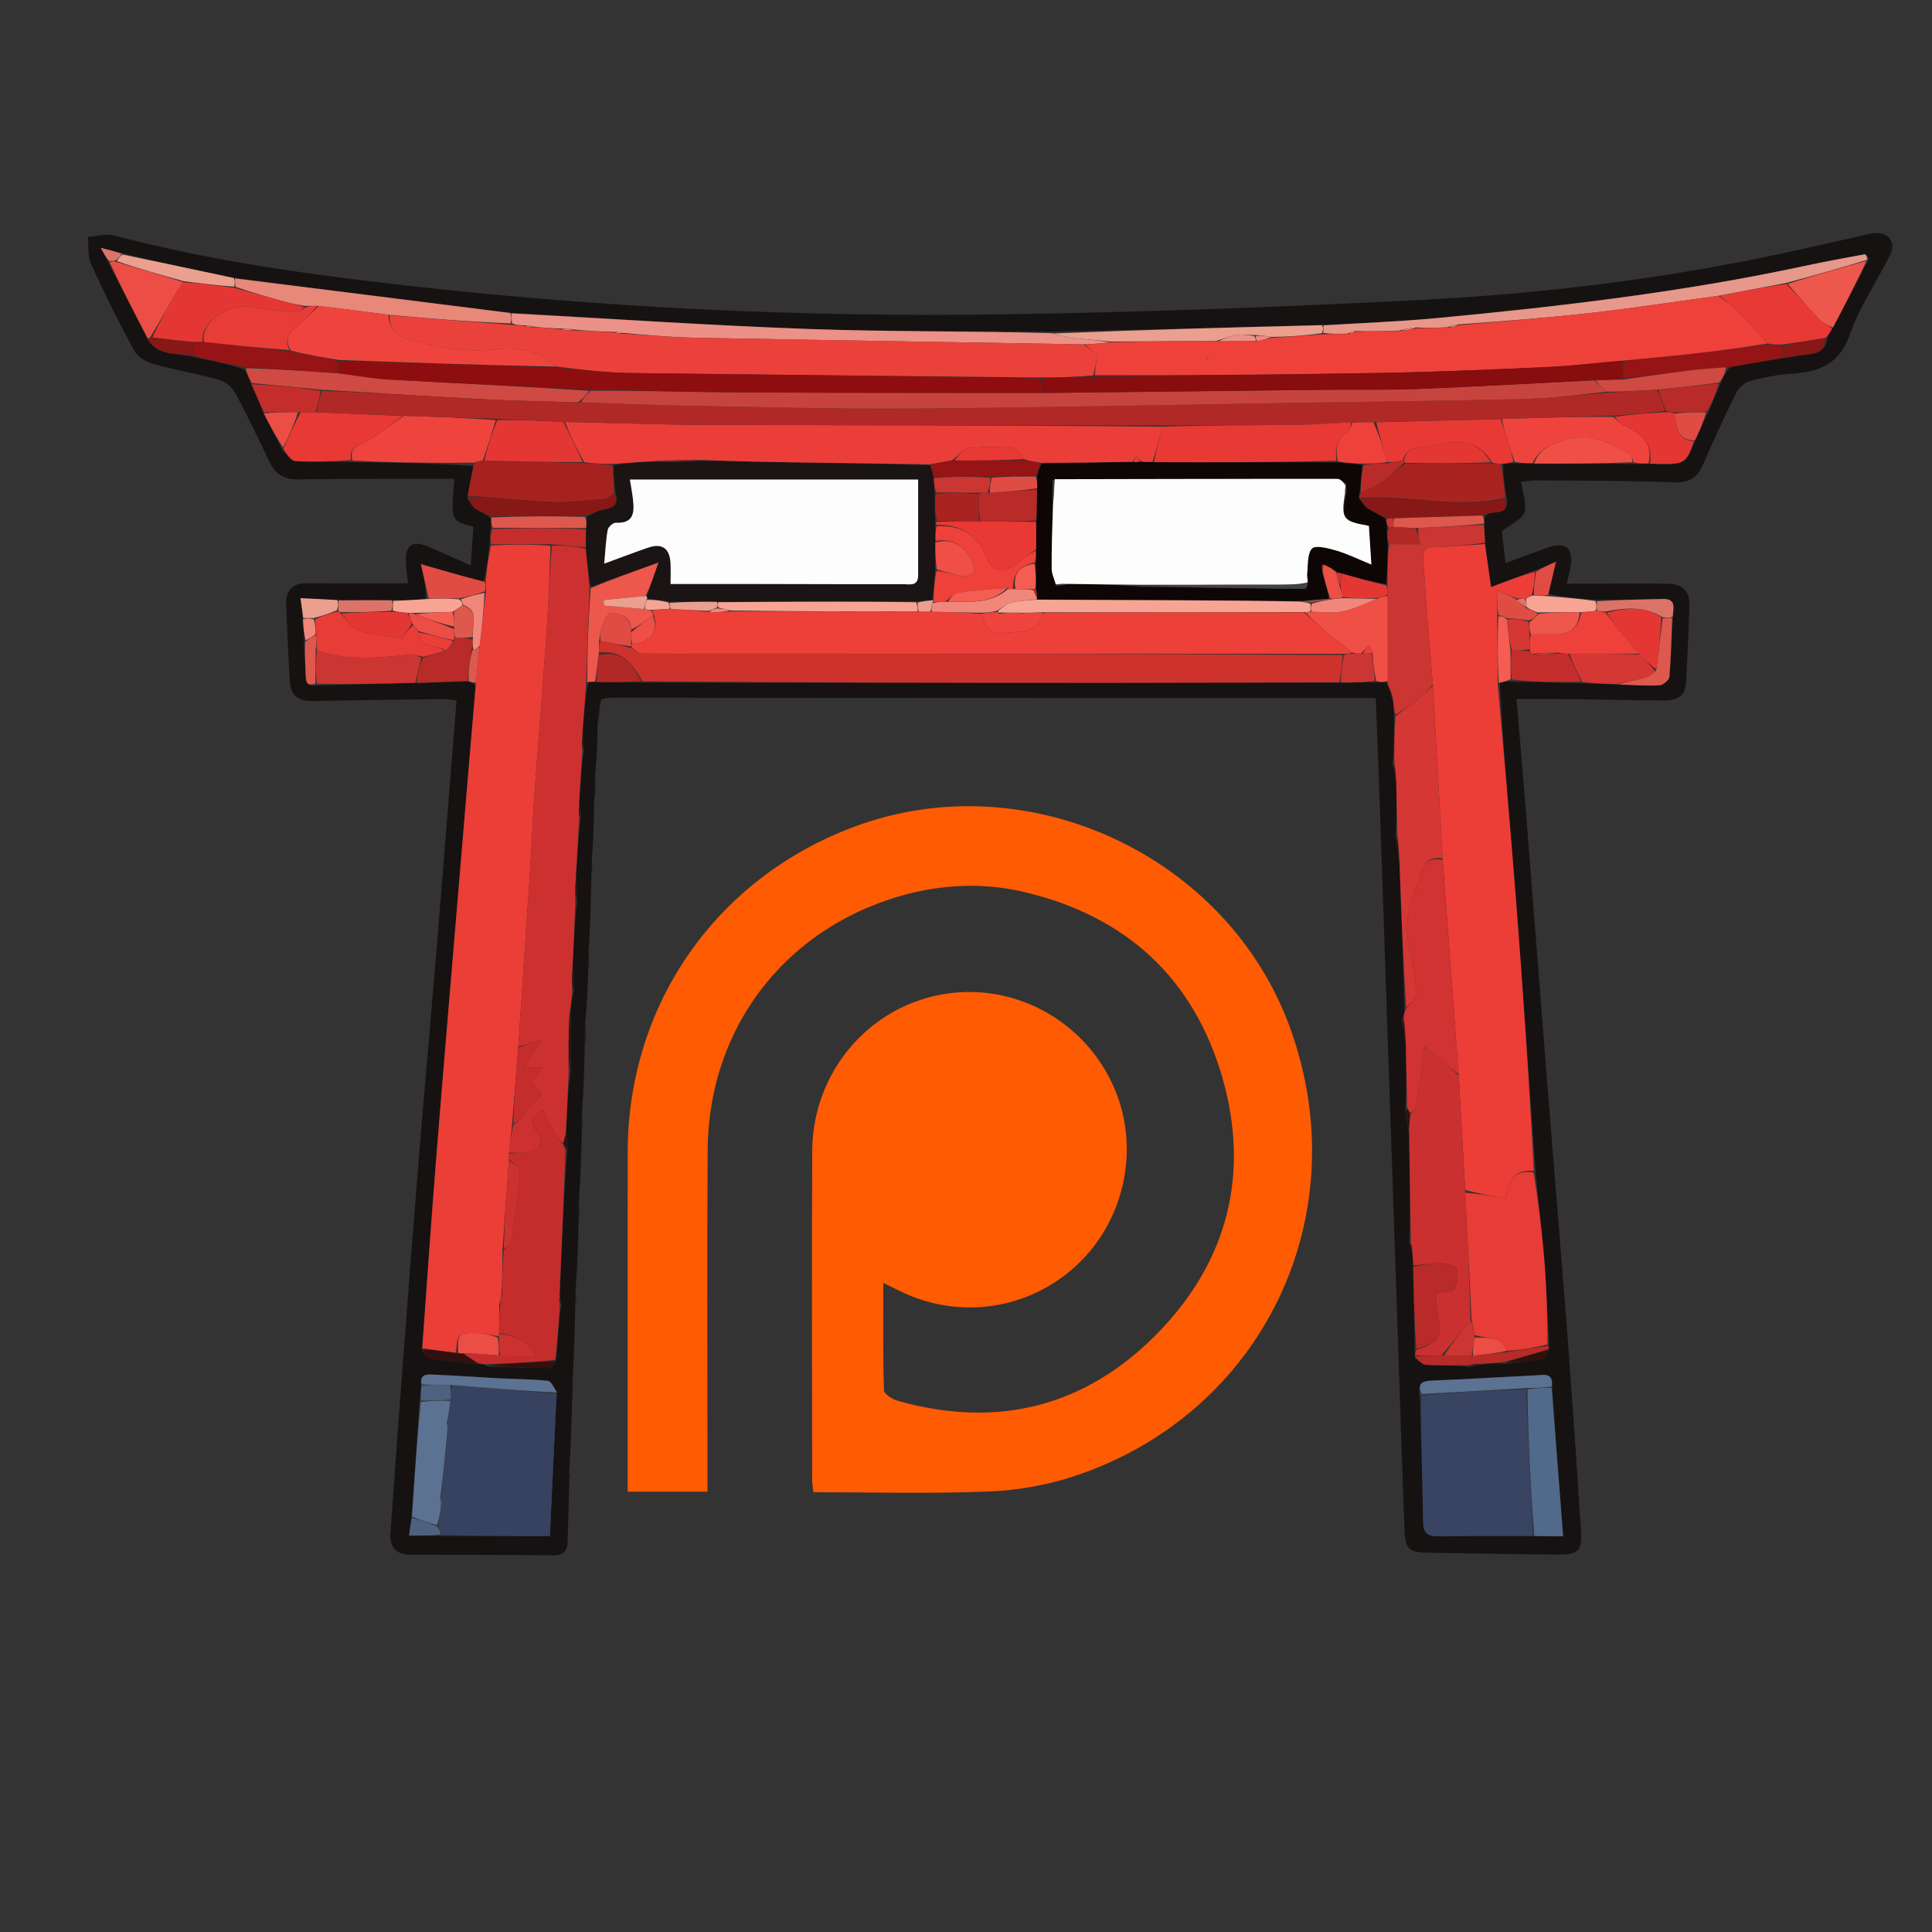 <svg version="1.1" id="Layer_1" xmlns="http://www.w3.org/2000/svg" xmlns:xlink="http://www.w3.org/1999/xlink" x="0px" y="0px"
	 width="100%" viewBox="0 0 600 600" enable-background="new 0 0 600 600" xml:space="preserve">
<rect x="0" y="0" width="600" height="600" fill="#333333" stroke="none"/>
<path fill="transparent" opacity="1" stroke="none" 
	d="
M601,294 
	C601,396.667 601,498.833 601,601 
	C401,601 201,601 1,601 
	C1,401 1,201 1,1 
	C201,1 401,1 601,1 
	C601,98.5 601,196 601,294 
M184.222,266.116 
	C184.327,260.359 184.431,254.602 184.899,248.216 
	C184.947,245.471 184.996,242.727 185.328,239.116 
	C185.418,234.367 185.508,229.618 185.947,224.203 
	C186.167,221.79 186.388,219.377 187.567,216.824 
	C188.397,216.78 189.228,216.699 190.059,216.7 
	C262.884,216.73 335.71,216.766 408.535,216.801 
	C414.658,216.804 420.781,216.801 427.271,216.801 
	C427.725,229.02 428.18,240.473 428.572,251.929 
	C430.302,302.555 432.015,353.183 433.732,403.81 
	C434.539,427.624 435.289,451.44 436.186,475.251 
	C436.408,481.125 437.609,482.104 443.523,482.211 
	C456.518,482.445 469.514,482.667 482.511,482.793 
	C490.526,482.87 491.418,482.083 490.92,474.32 
	C489.598,453.716 488.183,433.116 486.616,412.529 
	C484.797,388.619 482.748,364.727 480.852,340.823 
	C478.56,311.935 476.345,283.041 474.056,254.152 
	C473.087,241.913 472.015,229.682 470.96,217.095 
	C476.772,217.095 481.923,217.043 487.072,217.107 
	C496.902,217.229 506.731,217.485 516.561,217.542 
	C520.116,217.563 523.356,216.665 523.588,212.209 
	C524.006,204.223 524.421,196.234 524.656,188.241 
	C524.795,183.488 522.628,181.336 517.682,181.27 
	C509.685,181.163 501.685,181.255 493.686,181.263 
	C491.452,181.265 489.218,181.263 486.557,181.263 
	C487.066,179.069 487.471,177.643 487.72,176.19 
	C488.754,170.171 486.262,168.048 480.535,170.091 
	C476.368,171.578 472.231,173.153 467.558,174.882 
	C467.075,170.733 466.662,167.186 466.402,164.955 
	C469.415,162.6 472.743,161.292 473.397,159.161 
	C474.222,156.479 472.863,153.124 472.384,149.608 
	C474.25,149.444 475.867,149.166 477.482,149.181 
	C491.643,149.309 505.814,149.246 519.961,149.79 
	C524.855,149.978 527.254,148.152 529.047,143.973 
	C532.259,136.484 535.685,129.078 539.316,121.783 
	C540.074,120.26 541.942,118.747 543.585,118.313 
	C547.74,117.213 552.033,116.344 556.314,116.081 
	C565.007,115.547 571.363,113.077 574.615,103.612 
	C577.556,95.05 582.943,87.349 586.996,79.142 
	C588.903,75.281 586.587,72.14 582.31,72.372 
	C580.832,72.452 579.374,72.939 577.911,73.261 
	C567.219,75.613 556.56,78.135 545.83,80.296 
	C511.523,87.203 476.805,91.306 441.918,93.1 
	C398.332,95.341 354.689,96.989 311.052,97.629 
	C247.367,98.563 183.802,95.422 120.516,88.022 
	C91.997,84.687 63.567,80.573 35.723,73.172 
	C33.129,72.483 30.107,73.405 27.284,73.579 
	C27.577,76.406 27.174,79.549 28.288,82.003 
	C32.415,91.089 36.875,100.039 41.615,108.82 
	C42.634,110.707 45.162,112.341 47.317,112.947 
	C54.179,114.876 61.246,116.076 68.113,117.989 
	C69.997,118.515 72.074,120.224 73.008,121.958 
	C76.868,129.126 80.341,136.503 83.918,143.822 
	C85.73,147.529 88.504,148.954 92.738,148.878 
	C107.066,148.621 121.4,148.719 135.732,148.683 
	C137.501,148.678 139.271,148.682 141.094,148.682 
	C139.981,161.755 139.981,161.755 147.026,163.591 
	C146.777,167.231 146.525,170.919 146.204,175.619 
	C141.008,173.317 136.849,171.362 132.602,169.623 
	C128.149,167.801 125.897,169.387 126.022,174.2 
	C126.079,176.43 126.454,178.652 126.712,181.15 
	C116.006,181.15 105.693,181.211 95.382,181.12 
	C90.984,181.082 88.749,183.167 88.883,187.431 
	C89.141,195.589 89.558,203.743 90.052,211.891 
	C90.315,216.226 92.961,217.798 97.146,217.712 
	C110.802,217.429 124.46,217.276 138.118,217.11 
	C139.205,217.097 140.296,217.376 141.775,217.57 
	C139.736,243.076 137.767,268.292 135.692,293.5 
	C133.889,315.402 131.912,337.289 130.116,359.191 
	C128.497,378.933 126.985,398.685 125.486,418.437 
	C124.023,437.696 122.594,456.958 121.249,476.226 
	C120.956,480.429 123.001,482.825 127.437,482.836 
	C142.269,482.871 157.101,482.877 171.933,483.018 
	C174.958,483.046 176.199,481.712 176.276,478.897 
	C176.45,472.576 176.621,466.256 177.045,459.502 
	C176.996,458.681 176.947,457.859 177.126,456.122 
	C177.352,447.728 177.578,439.333 178.051,430.614 
	C177.998,430.09 177.945,429.565 178.135,428.126 
	C178.307,420.713 178.479,413.301 178.964,405.311 
	C178.96,403.547 178.957,401.782 179.197,399.111 
	C179.364,392.376 179.532,385.64 179.992,378.315 
	C179.973,376.552 179.954,374.788 180.17,372.112 
	C180.343,365.041 180.517,357.971 180.988,350.315 
	C180.97,348.552 180.952,346.788 181.178,344.116 
	C181.308,338.028 181.437,331.94 181.913,325.215 
	C181.928,322.482 181.943,319.749 182.229,316.134 
	C182.369,311.385 182.509,306.636 182.97,301.278 
	C182.969,299.19 182.969,297.101 183.22,294.103 
	C183.36,286.697 183.501,279.291 183.96,271.356 
	C183.959,269.91 183.958,268.463 184.222,266.116 
M284.595,276.997 
	C295.821,274.474 307.07,274.41 318.259,277.066 
	C349.808,284.556 370.849,303.929 379.687,334.908 
	C388.141,364.541 381.287,391.618 359.753,413.783 
	C337.319,436.873 309.889,443.812 278.76,435.031 
	C277.105,434.564 274.551,432.914 274.516,431.752 
	C274.19,420.858 274.323,409.951 274.323,398.434 
	C276.571,399.527 278.032,400.231 279.487,400.947 
	C297.781,409.956 319.369,406.828 334.286,393.005 
	C349.042,379.331 353.959,357.482 346.46,338.915 
	C338.798,319.943 320.14,307.602 299.859,308.088 
	C273.511,308.72 252.369,330.47 252.245,357.453 
	C252.09,391.443 252.201,425.434 252.22,459.425 
	C252.221,460.679 252.468,461.934 252.624,463.424 
	C270.94,463.424 288.923,463.923 306.859,463.212 
	C315.731,462.86 324.852,461.308 333.286,458.544 
	C392.147,439.251 421.791,377.627 400.678,319.287 
	C381.232,265.552 319.008,236.775 265.377,256.714 
	C222.399,272.692 195.013,311.926 194.937,357.761 
	C194.881,391.252 194.924,424.743 194.924,458.234 
	C194.924,459.852 194.924,461.471 194.924,463.26 
	C203.344,463.26 211.256,463.26 219.718,463.26 
	C219.718,461.183 219.718,459.401 219.718,457.619 
	C219.721,424.128 219.55,390.636 219.774,357.147 
	C220.036,317.815 245.525,286.146 284.595,276.997 
z"/>
<path fill="#FF5B03" opacity="1" stroke="none" 
	d="
M284.175,277.062 
	C245.525,286.146 220.036,317.815 219.774,357.147 
	C219.55,390.636 219.721,424.128 219.718,457.619 
	C219.718,459.401 219.718,461.183 219.718,463.26 
	C211.256,463.26 203.344,463.26 194.924,463.26 
	C194.924,461.471 194.924,459.852 194.924,458.234 
	C194.924,424.743 194.881,391.252 194.937,357.761 
	C195.013,311.926 222.399,272.692 265.377,256.714 
	C319.008,236.775 381.232,265.552 400.678,319.287 
	C421.791,377.627 392.147,439.251 333.286,458.544 
	C324.852,461.308 315.731,462.86 306.859,463.212 
	C288.923,463.923 270.94,463.424 252.624,463.424 
	C252.468,461.934 252.221,460.679 252.22,459.425 
	C252.201,425.434 252.09,391.443 252.245,357.453 
	C252.369,330.47 273.511,308.72 299.859,308.088 
	C320.14,307.602 338.798,319.943 346.46,338.915 
	C353.959,357.482 349.042,379.331 334.286,393.005 
	C319.369,406.828 297.781,409.956 279.487,400.947 
	C278.032,400.231 276.571,399.527 274.323,398.434 
	C274.323,409.951 274.19,420.858 274.516,431.752 
	C274.551,432.914 277.105,434.564 278.76,435.031 
	C309.889,443.812 337.319,436.873 359.753,413.783 
	C381.287,391.618 388.141,364.541 379.687,334.908 
	C370.849,303.929 349.808,284.556 318.259,277.066 
	C307.07,274.41 295.821,274.474 284.175,277.062 
z"/>
<path fill="#161211" opacity="1" stroke="none" 
	d="
M178.652,405.889 
	C178.479,413.301 178.307,420.713 177.806,428.718 
	C177.586,429.853 177.695,430.396 177.803,430.939 
	C177.578,439.333 177.352,447.728 176.782,456.756 
	C176.556,458.238 176.675,459.087 176.793,459.935 
	C176.621,466.256 176.45,472.576 176.276,478.897 
	C176.199,481.712 174.958,483.046 171.933,483.018 
	C157.101,482.877 142.269,482.871 127.437,482.836 
	C123.001,482.825 120.956,480.429 121.249,476.226 
	C122.594,456.958 124.023,437.696 125.486,418.437 
	C126.985,398.685 128.497,378.933 130.116,359.191 
	C131.912,337.289 133.889,315.402 135.692,293.5 
	C137.767,268.292 139.736,243.076 141.775,217.57 
	C140.296,217.376 139.205,217.097 138.118,217.11 
	C124.46,217.276 110.802,217.429 97.146,217.712 
	C92.961,217.798 90.315,216.226 90.052,211.891 
	C89.558,203.743 89.141,195.589 88.883,187.431 
	C88.749,183.167 90.984,181.082 95.382,181.12 
	C105.693,181.211 116.006,181.15 126.712,181.15 
	C126.454,178.652 126.079,176.43 126.022,174.2 
	C125.897,169.387 128.149,167.801 132.602,169.623 
	C136.849,171.362 141.008,173.317 146.204,175.619 
	C146.525,170.919 146.777,167.231 147.026,163.591 
	C139.981,161.755 139.981,161.755 141.094,148.682 
	C139.271,148.682 137.501,148.678 135.732,148.683 
	C121.4,148.719 107.066,148.621 92.738,148.878 
	C88.504,148.954 85.73,147.529 83.918,143.822 
	C80.341,136.503 76.868,129.126 73.008,121.958 
	C72.074,120.224 69.997,118.515 68.113,117.989 
	C61.246,116.076 54.179,114.876 47.317,112.947 
	C45.162,112.341 42.634,110.707 41.615,108.82 
	C36.875,100.039 32.415,91.089 28.288,82.003 
	C27.174,79.549 27.577,76.406 27.284,73.579 
	C30.107,73.405 33.129,72.483 35.723,73.172 
	C63.567,80.573 91.997,84.687 120.516,88.022 
	C183.802,95.422 247.367,98.563 311.052,97.629 
	C354.689,96.989 398.332,95.341 441.918,93.1 
	C476.805,91.306 511.523,87.203 545.83,80.296 
	C556.56,78.135 567.219,75.613 577.911,73.261 
	C579.374,72.939 580.832,72.452 582.31,72.372 
	C586.587,72.14 588.903,75.281 586.996,79.142 
	C582.943,87.349 577.556,95.05 574.615,103.612 
	C571.363,113.077 565.007,115.547 556.314,116.081 
	C552.033,116.344 547.74,117.213 543.585,118.313 
	C541.942,118.747 540.074,120.26 539.316,121.783 
	C535.685,129.078 532.259,136.484 529.047,143.973 
	C527.254,148.152 524.855,149.978 519.961,149.79 
	C505.814,149.246 491.643,149.309 477.482,149.181 
	C475.867,149.166 474.25,149.444 472.384,149.608 
	C472.863,153.124 474.222,156.479 473.397,159.161 
	C472.743,161.292 469.415,162.6 466.402,164.955 
	C466.662,167.186 467.075,170.733 467.558,174.882 
	C472.231,173.153 476.368,171.578 480.535,170.091 
	C486.262,168.048 488.754,170.171 487.72,176.19 
	C487.471,177.643 487.066,179.069 486.557,181.263 
	C489.218,181.263 491.452,181.265 493.686,181.263 
	C501.685,181.255 509.685,181.163 517.682,181.27 
	C522.628,181.336 524.795,183.488 524.656,188.241 
	C524.421,196.234 524.006,204.223 523.588,212.209 
	C523.356,216.665 520.116,217.563 516.561,217.542 
	C506.731,217.485 496.902,217.229 487.072,217.107 
	C481.923,217.043 476.772,217.095 470.96,217.095 
	C472.015,229.682 473.087,241.913 474.056,254.152 
	C476.345,283.041 478.56,311.935 480.852,340.823 
	C482.748,364.727 484.797,388.619 486.616,412.529 
	C488.183,433.116 489.598,453.716 490.92,474.32 
	C491.418,482.083 490.526,482.87 482.511,482.793 
	C469.514,482.667 456.518,482.445 443.523,482.211 
	C437.609,482.104 436.408,481.125 436.186,475.251 
	C435.289,451.44 434.539,427.624 433.732,403.81 
	C432.015,353.183 430.302,302.555 428.572,251.929 
	C428.18,240.473 427.725,229.02 427.271,216.801 
	C420.781,216.801 414.658,216.804 408.535,216.801 
	C335.71,216.766 262.884,216.73 190.059,216.7 
	C189.228,216.699 188.397,216.78 186.823,217.127 
	C185.919,219.91 185.758,222.39 185.598,224.87 
	C185.508,229.618 185.418,234.367 184.895,239.81 
	C184.487,243.285 184.511,246.065 184.535,248.844 
	C184.431,254.602 184.327,260.359 183.833,266.782 
	C183.51,268.927 183.576,270.406 183.641,271.885 
	C183.501,279.291 183.36,286.697 182.824,294.807 
	C182.502,297.636 182.576,299.762 182.65,301.887 
	C182.509,306.636 182.369,311.385 181.816,316.845 
	C181.457,320.32 181.512,323.086 181.567,325.852 
	C181.437,331.94 181.308,338.028 180.795,344.81 
	C180.505,347.302 180.598,349.101 180.69,350.901 
	C180.517,357.971 180.343,365.041 179.793,372.808 
	C179.51,375.304 179.605,377.105 179.7,378.905 
	C179.532,385.64 179.364,392.376 178.813,399.801 
	C178.503,402.29 178.577,404.089 178.652,405.889 
M94.375,199.663 
	C94.567,202.958 94.821,206.25 94.929,209.547 
	C94.995,211.57 95.136,213.321 98.843,212.851 
	C108.896,212.579 118.949,212.307 129.932,212.151 
	C135.013,211.924 140.095,211.697 145.827,211.701 
	C146.48,211.918 147.133,212.135 147.665,213.132 
	C146.1,231.875 144.532,250.617 142.97,269.36 
	C140.439,299.718 137.842,330.07 135.408,360.436 
	C133.853,379.85 132.543,399.283 131.101,419.503 
	C131.806,420.291 132.421,421.648 133.231,421.776 
	C138.301,422.58 143.415,423.111 149.096,423.604 
	C149.689,423.624 150.282,423.643 151.403,424.374 
	C157.935,424.574 164.467,424.838 171,424.87 
	C171.605,424.873 172.218,423.402 172.859,421.731 
	C173.189,416.174 173.519,410.617 174.342,404.773 
	C174.208,404.171 174.074,403.57 173.878,402.036 
	C174.458,387.043 175.038,372.049 176.191,356.772 
	C176.104,355.169 176.017,353.565 175.86,351.031 
	C176.1,345.038 176.341,339.045 177.233,332.704 
	C177.229,326.827 177.226,320.95 177.207,314.182 
	C177.366,312.139 177.525,310.095 178.265,307.717 
	C178.173,305.474 178.082,303.231 177.907,300.055 
	C178.162,293.386 178.418,286.717 179.256,279.72 
	C179.183,277.481 179.109,275.243 178.952,272.073 
	C179.25,266.068 179.548,260.063 180.409,253.657 
	C180.277,252.437 180.145,251.216 179.938,249.067 
	C180.234,243.732 180.53,238.398 181.396,232.667 
	C181.269,231.444 181.141,230.221 180.936,228.067 
	C181.297,222.639 181.658,217.211 182.719,211.814 
	C183.421,211.769 184.122,211.724 185.764,211.867 
	C190.186,211.868 194.607,211.87 199.956,211.988 
	C248.69,212.016 297.425,212.067 346.16,212.062 
	C369.442,212.06 392.725,211.952 416.915,212.034 
	C420.298,211.965 423.68,211.896 427.847,211.949 
	C428.9,211.903 429.954,211.857 430.894,212.015 
	C430.894,212.015 430.894,212.248 430.958,212.95 
	C431.418,214.317 431.878,215.685 432.617,217.84 
	C432.768,219.228 432.92,220.616 432.932,222.928 
	C432.963,227.612 432.994,232.296 432.496,237.419 
	C432.767,238.963 433.038,240.508 433.589,242.936 
	C433.708,248.294 433.827,253.651 433.406,259.553 
	C433.71,262.051 434.015,264.55 434.589,267.938 
	C435.167,282.956 435.745,297.974 436.14,313.73 
	C436.08,314.489 436.02,315.248 435.428,316.522 
	C435.703,318.696 435.978,320.871 436.543,323.929 
	C436.694,330.617 436.845,337.305 436.449,344.503 
	C436.742,346.686 437.035,348.868 437.592,351.941 
	C437.782,363.273 437.973,374.605 437.702,386.187 
	C437.905,386.812 438.109,387.436 438.582,388.847 
	C438.702,390.234 438.821,391.62 438.826,393.938 
	C439.049,402.313 439.273,410.688 439.337,419.682 
	C439.405,420.098 439.474,420.514 439.332,421.706 
	C440.49,422.462 441.614,423.799 442.812,423.87 
	C447.184,424.128 451.581,423.965 456.41,424.505 
	C457.637,424.257 458.863,424.01 460.839,423.646 
	C462.883,423.429 464.928,423.212 467.488,423.558 
	C471.455,423.054 475.451,422.694 479.366,421.926 
	C480.171,421.768 480.677,420.086 481.188,418.523 
	C481.108,418.34 481.028,418.158 481.08,417.055 
	C480.589,408.294 480.273,399.518 479.557,390.775 
	C478.829,381.882 477.705,373.022 476.871,363.196 
	C474.875,335.459 472.991,307.712 470.847,279.985 
	C469.102,257.412 467.045,234.863 465.74,211.94 
	C466.906,211.732 468.071,211.523 469.931,211.714 
	C476.953,211.829 483.974,211.944 491.798,212.229 
	C495.236,212.299 498.674,212.37 502.976,212.661 
	C507.118,212.759 511.27,213.051 515.394,212.828 
	C516.5,212.768 518.359,211.209 518.443,210.216 
	C518.96,204.135 519.066,198.018 519.601,191.142 
	C519.729,188.725 520.534,185.929 516.482,186.02 
	C509.615,186.176 502.747,186.285 494.98,186.24 
	C490.202,185.876 485.424,185.512 480.927,184.387 
	C481.605,181.451 482.282,178.515 483.219,174.452 
	C480.457,175.687 478.746,176.452 476.317,177.245 
	C472.102,178.861 467.887,180.476 463.062,182.325 
	C462.342,177.3 461.745,173.127 461.229,168.103 
	C461.102,166.397 460.976,164.69 460.96,162.268 
	C460.906,161.548 460.852,160.829 461.598,159.971 
	C463.556,158.145 469.088,160.744 467.813,154.182 
	C467.25,150.813 466.687,147.445 466.907,144.006 
	C467.949,143.898 468.991,143.79 470.864,143.908 
	C472.579,143.885 474.294,143.863 476.925,144.054 
	C486.949,144.011 496.974,143.968 507.815,144.116 
	C509.205,144.04 510.594,143.964 512.882,144.096 
	C523.44,144.3 523.44,144.3 526.61,136.558 
	C527.844,133.728 529.078,130.898 530.772,127.575 
	C531.901,124.733 533.03,121.891 534.627,118.556 
	C535.246,117.061 535.865,115.566 537.279,114.045 
	C542.862,113.049 548.444,112.053 554.879,111.059 
	C556.801,110.755 558.714,110.363 560.647,110.167 
	C563.883,109.837 566.95,109.394 567.613,104.723 
	C568.067,103.794 568.521,102.864 569.457,101.457 
	C572.983,94.635 576.508,87.812 580.426,80.32 
	C579.978,79.851 579.446,78.917 579.095,78.98 
	C572.872,80.102 566.65,81.25 560.468,82.579 
	C522.857,90.664 484.732,95.149 446.493,98.756 
	C434.694,99.869 422.831,100.309 410.068,100.926 
	C382.383,101.679 354.697,102.432 326.089,103 
	C301.097,102.766 276.085,103.058 251.116,102.165 
	C220.321,101.062 189.561,98.973 158.085,97.092 
	C129.703,93.55 101.321,90.008 72.277,86.206 
	C60.864,83.819 49.452,81.433 37.533,78.553 
	C35.819,78.118 34.105,77.683 31.284,76.966 
	C32.393,78.99 32.979,80.061 33.763,81.837 
	C37.801,89.584 41.839,97.331 46.051,105.776 
	C49.492,110.843 55.241,109.474 60.789,111.027 
	C65.802,112.03 70.814,113.032 75.964,114.72 
	C76.677,116.128 77.39,117.535 78.145,119.666 
	C79.419,122.448 80.693,125.231 81.953,128.745 
	C83.843,132.229 85.733,135.713 87.815,139.951 
	C89.105,141.086 90.344,143.123 91.694,143.2 
	C97.466,143.529 103.271,143.28 109.937,143.554 
	C122.284,143.684 134.631,143.814 146.976,144.768 
	C146.397,147.818 145.817,150.868 145.076,154.713 
	C145.888,155.809 146.499,157.192 147.56,157.931 
	C149.077,158.988 150.922,159.574 152.452,161.05 
	C152.504,161.985 152.556,162.921 152.276,164.666 
	C152.236,166.122 152.197,167.579 151.924,169.854 
	C151.557,173.404 151.19,176.953 150.072,180.82 
	C143.847,179.013 137.621,177.207 130.722,175.204 
	C131.566,178.943 132.349,182.417 132.225,186.169 
	C128.855,186.317 125.485,186.465 121.214,186.303 
	C115.862,186.359 110.509,186.415 104.354,186.264 
	C100.853,186.107 97.352,185.951 93.322,185.771 
	C93.692,188.421 93.937,190.177 93.989,192.797 
	C94.202,194.817 94.416,196.836 94.375,199.663 
M130.799,430.713 
	C130.673,432.165 130.547,433.616 130.225,435.963 
	C129.472,447.644 128.719,459.326 127.735,471.759 
	C127.521,473.328 127.308,474.897 127.037,476.892 
	C130.729,476.892 133.832,476.892 137.873,477.028 
	C148.75,477.028 159.626,477.028 170.784,477.028 
	C171.478,461.872 172.143,447.369 172.971,432.052 
	C172.031,430.927 171.184,428.939 170.134,428.825 
	C165.208,428.291 160.225,428.317 155.266,428.058 
	C148.327,427.696 141.395,427.202 134.453,426.89 
	C132.493,426.802 130.175,426.782 130.799,430.713 
M482.012,430.151 
	C482.356,426.198 479.504,427.008 477.315,427.114 
	C466.379,427.642 455.45,428.335 444.511,428.77 
	C441.449,428.892 440.119,429.807 440.941,433.872 
	C441.305,446.843 441.744,459.813 441.981,472.786 
	C442.041,476.089 443.413,477.133 446.536,477.091 
	C456.365,476.958 466.197,476.994 476.935,477.085 
	C479.521,477.085 482.107,477.085 485.439,477.085 
	C484.215,461.246 483.045,446.113 482.012,430.151 
z"/>
<path fill="#1A1514" opacity="1" stroke="none" 
	d="
M184.717,248.53 
	C184.511,246.065 184.487,243.285 184.753,240.244 
	C184.996,242.727 184.947,245.471 184.717,248.53 
z"/>
<path fill="#1A1514" opacity="1" stroke="none" 
	d="
M181.74,325.533 
	C181.512,323.086 181.457,320.32 181.68,317.285 
	C181.943,319.749 181.928,322.482 181.74,325.533 
z"/>
<path fill="#1A1514" opacity="1" stroke="none" 
	d="
M185.772,224.536 
	C185.758,222.39 185.919,219.91 186.343,217.197 
	C186.388,219.377 186.167,221.79 185.772,224.536 
z"/>
<path fill="#1A1514" opacity="1" stroke="none" 
	d="
M182.81,301.583 
	C182.576,299.762 182.502,297.636 182.698,295.261 
	C182.969,297.101 182.969,299.19 182.81,301.583 
z"/>
<path fill="#1A1514" opacity="1" stroke="none" 
	d="
M180.839,350.608 
	C180.598,349.101 180.505,347.302 180.673,345.264 
	C180.952,346.788 180.97,348.552 180.839,350.608 
z"/>
<path fill="#1A1514" opacity="1" stroke="none" 
	d="
M178.808,405.6 
	C178.577,404.089 178.503,402.29 178.691,400.254 
	C178.957,401.782 178.96,403.547 178.808,405.6 
z"/>
<path fill="#1A1514" opacity="1" stroke="none" 
	d="
M179.846,378.61 
	C179.605,377.105 179.51,375.304 179.676,373.264 
	C179.954,374.788 179.973,376.552 179.846,378.61 
z"/>
<path fill="#1A1514" opacity="1" stroke="none" 
	d="
M183.801,271.62 
	C183.576,270.406 183.51,268.927 183.7,267.233 
	C183.958,268.463 183.959,269.91 183.801,271.62 
z"/>
<path fill="#1A1514" opacity="1" stroke="none" 
	d="
M176.919,459.719 
	C176.675,459.087 176.556,458.238 176.668,457.214 
	C176.947,457.859 176.996,458.681 176.919,459.719 
z"/>
<path fill="#1A1514" opacity="1" stroke="none" 
	d="
M177.927,430.777 
	C177.695,430.396 177.586,429.853 177.684,429.175 
	C177.945,429.565 177.998,430.09 177.927,430.777 
z"/>
<path fill="#EA3E37" opacity="1" stroke="none" 
	d="
M150.823,180.502 
	C151.19,176.953 151.557,173.404 152.497,169.441 
	C159.027,169.034 164.984,169.04 170.96,169.507 
	C170.628,178.081 170.449,186.206 169.89,194.304 
	C168.696,211.621 167.271,228.921 166.011,246.234 
	C165.554,252.509 165.348,258.801 164.941,265.08 
	C163.648,285.054 162.314,305.026 160.941,325.413 
	C160.268,333.549 159.649,341.269 159.019,349.414 
	C158.691,352.564 158.375,355.291 158.046,358.346 
	C158.039,359.11 158.044,359.547 158.031,360.443 
	C157.36,369.939 156.706,378.977 156.041,388.477 
	C156.016,393.293 156.004,397.645 155.731,402.207 
	C155.335,403.283 155.198,404.149 155.049,405.464 
	C155.03,408.606 155.023,411.3 154.999,414.252 
	C154.964,414.682 154.947,414.853 154.525,414.963 
	C152.381,414.601 150.649,414.088 148.903,414.039 
	C142.181,413.851 142.092,413.983 141.606,420.131 
	C137.832,419.682 134.477,419.194 131.123,418.707 
	C132.543,399.283 133.853,379.85 135.408,360.436 
	C137.842,330.07 140.439,299.718 142.97,269.36 
	C144.532,250.617 146.1,231.875 147.784,212.287 
	C148.229,207.946 148.554,204.451 148.952,200.548 
	C149.634,194.818 150.243,189.497 150.895,183.72 
	C150.901,182.343 150.862,181.422 150.823,180.502 
z"/>
<path fill="#ED3D37" opacity="1" stroke="none" 
	d="
M461.147,168.955 
	C461.745,173.127 462.342,177.3 463.062,182.325 
	C467.887,180.476 472.102,178.861 476.671,177.579 
	C476.678,180.187 476.33,182.46 475.7,184.848 
	C474.913,185.286 474.409,185.61 473.543,185.933 
	C472.454,185.955 471.727,185.978 470.768,185.733 
	C468.907,184.859 467.277,184.253 465.006,183.409 
	C465.006,186.133 465.006,188.549 465.001,191.402 
	C465.04,198.659 465.083,205.481 465.127,212.303 
	C467.045,234.863 469.102,257.412 470.847,279.985 
	C472.991,307.712 474.875,335.459 476.335,363.622 
	C469.228,363.076 468.318,367.793 467.643,372.216 
	C463.276,371.445 459.16,370.719 455.033,369.529 
	C454.345,357.377 453.668,345.69 452.996,333.542 
	C451.334,311.053 449.667,289.026 448.002,266.531 
	C446.991,248.371 445.978,230.68 444.973,212.555 
	C444.335,204.395 443.658,196.671 443.052,188.941 
	C442.651,183.835 442.368,178.72 441.998,173.612 
	C441.822,171.191 442.6,170.006 445.315,169.935 
	C450.597,169.797 455.87,169.302 461.147,168.955 
z"/>
<path fill="#CD312F" opacity="1" stroke="none" 
	d="
M158.059,358.018 
	C158.375,355.291 158.691,352.564 159.42,349.415 
	C160.891,348.099 162.071,347.312 162.967,346.279 
	C163.663,345.476 163.755,344.008 164.548,343.45 
	C169.289,340.115 169.331,340.175 164.964,336.277 
	C165.91,334.855 166.874,333.407 168.115,331.542 
	C166.535,331.542 165.485,331.542 162.711,331.542 
	C164.754,328.427 166.158,326.288 168.405,322.864 
	C165.334,323.749 163.165,324.374 160.996,324.999 
	C162.314,305.026 163.648,285.054 164.941,265.08 
	C165.348,258.801 165.554,252.509 166.011,246.234 
	C167.271,228.921 168.696,211.621 169.89,194.304 
	C170.449,186.206 170.628,178.081 171.397,169.492 
	C175.177,169.346 178.539,169.676 181.958,170.462 
	C182.376,174.718 182.735,178.519 183.08,182.768 
	C182.717,192.739 182.368,202.261 182.02,211.783 
	C181.658,217.211 181.297,222.639 180.781,228.776 
	C180.692,230.677 180.759,231.87 180.827,233.063 
	C180.53,238.398 180.234,243.732 179.782,249.776 
	C179.7,251.675 179.773,252.866 179.846,254.058 
	C179.548,260.063 179.25,266.068 178.776,272.857 
	C178.624,275.777 178.649,277.913 178.674,280.048 
	C178.418,286.717 178.162,293.386 177.742,300.849 
	C177.614,303.779 177.649,305.915 177.685,308.051 
	C177.525,310.095 177.366,312.139 176.835,314.829 
	C176.503,321.334 176.543,327.193 176.582,333.052 
	C176.341,339.045 176.1,345.038 175.694,351.747 
	C175.38,353.311 175.233,354.159 174.714,354.965 
	C173.55,353.825 172.627,352.797 171.993,351.614 
	C170.815,349.419 169.806,347.135 168.674,344.779 
	C165.247,346.699 164.191,348.182 166.435,351.052 
	C169.159,354.536 167.933,357.167 163.5,357.88 
	C161.725,358.166 159.875,357.986 158.059,358.018 
z"/>
<path fill="#CD322D" opacity="1" stroke="none" 
	d="
M416.007,211.893 
	C392.725,211.952 369.442,212.06 346.16,212.062 
	C297.425,212.067 248.69,212.016 199.44,211.588 
	C196.402,205.694 192.807,201.895 186.051,202.653 
	C186.036,201.187 186.043,200.12 186.461,199.034 
	C189.915,199.674 192.958,200.334 196.182,201.332 
	C197.386,202.116 198.4,202.93 199.428,202.948 
	C206.171,203.065 212.916,203.01 219.661,203.011 
	C285.44,203.023 351.218,203.035 417.041,203.417 
	C416.726,206.488 416.367,209.191 416.007,211.893 
z"/>
<path fill="#374260" opacity="1" stroke="none" 
	d="
M172.807,432.865 
	C172.143,447.369 171.478,461.872 170.784,477.028 
	C159.626,477.028 148.75,477.028 137.413,476.639 
	C136.653,475.502 136.354,474.754 136.093,473.628 
	C136.404,471.497 136.677,469.745 137.205,467.818 
	C137.319,466.761 137.177,465.879 137.039,464.564 
	C137.693,457.421 138.342,450.71 139.214,443.855 
	C139.301,443.139 139.167,442.568 139.038,441.602 
	C139.328,439.158 139.613,437.108 139.939,434.648 
	C140.046,432.887 140.112,431.536 140.594,430.157 
	C151.609,431.041 162.208,431.953 172.807,432.865 
z"/>
<path fill="#394462" opacity="1" stroke="none" 
	d="
M476.028,476.964 
	C466.197,476.994 456.365,476.958 446.536,477.091 
	C443.413,477.133 442.041,476.089 441.981,472.786 
	C441.744,459.813 441.305,446.843 441.455,433.401 
	C452.602,432.318 463.235,431.705 473.897,431.554 
	C474.626,446.998 475.327,461.981 476.028,476.964 
z"/>
<path fill="#CA302F" opacity="1" stroke="none" 
	d="
M452.991,334.002 
	C453.668,345.69 454.345,357.377 455.019,369.975 
	C455.686,383.922 456.356,396.959 456.672,410.032 
	C453.546,413.713 450.774,417.356 447.565,421.001 
	C444.6,420.978 442.071,420.954 439.542,420.93 
	C439.474,420.514 439.405,420.098 439.758,419.344 
	C447.647,416.306 447.992,415.541 446.443,407.696 
	C445.991,405.406 446.178,402.989 446.113,401.536 
	C448.638,401.086 451.275,401.285 451.711,400.4 
	C452.635,398.524 452.932,395.952 452.423,393.933 
	C452.195,393.03 449.417,392.35 447.779,392.313 
	C444.84,392.248 441.888,392.745 438.941,393.007 
	C438.821,391.62 438.702,390.234 438.603,388.2 
	C438.471,387.014 438.317,386.476 438.164,385.937 
	C437.973,374.605 437.782,363.273 437.619,351.1 
	C437.7,348.844 437.753,347.429 438.205,345.944 
	C439.069,344.762 439.774,343.689 439.959,342.532 
	C440.824,337.111 441.545,331.668 442.493,325.004 
	C444.968,327.032 446.548,328.275 448.069,329.586 
	C449.738,331.025 451.353,332.528 452.991,334.002 
z"/>
<path fill="#E83C36" opacity="1" stroke="none" 
	d="
M457.025,409.996 
	C456.356,396.959 455.686,383.922 455.03,370.439 
	C459.16,370.719 463.276,371.445 467.643,372.216 
	C468.318,367.793 469.228,363.076 476.277,364.097 
	C477.705,373.022 478.829,381.882 479.557,390.775 
	C480.273,399.518 480.589,408.294 480.597,417.519 
	C476.066,418.625 472.018,419.269 467.972,419.525 
	C467.103,418.113 466.411,416.52 465.326,416.179 
	C462.993,415.445 460.457,415.356 458,414.616 
	C457.672,412.818 457.349,411.407 457.025,409.996 
z"/>
<path fill="#C42D2B" opacity="1" stroke="none" 
	d="
M158.046,358.346 
	C159.875,357.986 161.725,358.166 163.5,357.88 
	C167.933,357.167 169.159,354.536 166.435,351.052 
	C164.191,348.182 165.247,346.699 168.674,344.779 
	C169.806,347.135 170.815,349.419 171.993,351.614 
	C172.627,352.797 173.55,353.825 174.774,355.315 
	C175.343,356.157 175.48,356.607 175.618,357.056 
	C175.038,372.049 174.458,387.043 173.739,402.675 
	C173.683,403.897 173.766,404.479 173.849,405.061 
	C173.519,410.617 173.189,416.174 172.403,422.307 
	C164.923,423.143 157.899,423.403 150.875,423.662 
	C150.282,423.643 149.689,423.624 148.618,423.37 
	C146.629,422.207 145.118,421.278 144.047,420.23 
	C147.949,420.378 151.411,420.645 155.345,420.941 
	C159.374,420.971 162.933,420.971 166.491,420.971 
	C163.642,416.252 159.601,414.62 155.017,413.994 
	C155.023,411.3 155.03,408.606 155.367,405.412 
	C155.795,403.94 155.893,402.969 155.991,401.998 
	C156.004,397.645 156.016,393.293 156.426,388.417 
	C157.526,387.075 158.724,386.329 158.854,385.428 
	C159.9,378.152 160.91,370.86 161.474,363.537 
	C161.558,362.447 159.25,361.173 158.049,359.984 
	C158.044,359.547 158.039,359.11 158.046,358.346 
z"/>
<path fill="#D03331" opacity="1" stroke="none" 
	d="
M452.996,333.542 
	C451.353,332.528 449.738,331.025 448.069,329.586 
	C446.548,328.275 444.968,327.032 442.493,325.004 
	C441.545,331.668 440.824,337.111 439.959,342.532 
	C439.774,343.689 439.069,344.762 438.153,345.668 
	C437.466,344.973 437.231,344.483 436.996,343.993 
	C436.845,337.305 436.694,330.617 436.561,323.1 
	C436.373,320.183 436.166,318.095 435.96,316.007 
	C436.02,315.248 436.08,314.489 436.612,313.349 
	C438.055,311.536 439.92,310.047 439.835,308.68 
	C439.553,304.134 438.852,299.563 437.792,295.126 
	C436.107,288.077 437.168,281.65 440.099,275.051 
	C441.852,271.104 441.247,265.732 448,266.999 
	C449.667,289.026 451.334,311.053 452.996,333.542 
z"/>
<path fill="#D43734" opacity="1" stroke="none" 
	d="
M448.002,266.531 
	C441.247,265.732 441.852,271.104 440.099,275.051 
	C437.168,281.65 436.107,288.077 437.792,295.126 
	C438.852,299.563 439.553,304.134 439.835,308.68 
	C439.92,310.047 438.055,311.536 436.703,312.98 
	C435.745,297.974 435.167,282.956 434.605,267.088 
	C434.396,263.828 434.171,261.418 433.946,259.009 
	C433.827,253.651 433.708,248.294 433.601,242.138 
	C433.417,239.887 433.221,238.434 433.025,236.98 
	C432.994,232.296 432.963,227.612 433.379,222.466 
	C436.304,220.152 438.821,218.348 441.245,216.429 
	C442.565,215.384 443.73,214.142 444.965,212.988 
	C445.978,230.68 446.991,248.371 448.002,266.531 
z"/>
<path fill="#CB3532" opacity="1" stroke="none" 
	d="
M444.973,212.555 
	C443.73,214.142 442.565,215.384 441.245,216.429 
	C438.821,218.348 436.304,220.152 433.449,222.004 
	C432.92,220.616 432.768,219.228 432.63,217.106 
	C432.06,214.997 431.477,213.622 430.894,212.248 
	C430.894,212.248 430.894,212.015 430.938,211.483 
	C430.975,202.318 430.967,193.684 430.974,184.638 
	C430.97,183.403 430.953,182.58 430.895,181.311 
	C430.888,176.905 430.921,172.947 431.41,168.997 
	C434.76,169.006 437.653,169.006 440.989,169.006 
	C440.554,166.807 440.277,165.408 440.469,163.998 
	C447.575,163.651 454.212,163.318 460.85,162.984 
	C460.976,164.69 461.102,166.397 461.188,168.529 
	C455.87,169.302 450.597,169.797 445.315,169.935 
	C442.6,170.006 441.822,171.191 441.998,173.612 
	C442.368,178.72 442.651,183.835 443.052,188.941 
	C443.658,196.671 444.335,204.395 444.973,212.555 
z"/>
<path fill="#EB9187" opacity="1" stroke="none" 
	d="
M158.786,97.31 
	C189.561,98.973 220.321,101.062 251.116,102.165 
	C276.085,103.058 301.097,102.766 326.657,103.474 
	C329.365,104.302 331.496,104.748 333.65,104.991 
	C337.429,105.417 341.222,105.718 344.698,106.309 
	C341.924,106.689 339.46,106.832 336.529,106.947 
	C296.008,106.258 255.955,105.645 215.904,104.889 
	C208.276,104.745 200.66,104.037 192.972,103.339 
	C192.264,103.082 191.623,103.076 190.519,103.073 
	C186.048,102.917 182.04,102.757 177.933,102.302 
	C176.557,102.008 175.279,102.009 173.551,102.019 
	C170.413,101.884 167.727,101.74 164.975,101.346 
	C164.271,101.074 163.633,101.052 162.596,101.036 
	C161.14,100.971 160.083,100.899 159.014,100.389 
	C158.93,99.071 158.858,98.19 158.786,97.31 
z"/>
<path fill="#E7988B" opacity="1" stroke="none" 
	d="
M410.998,101.057 
	C422.831,100.309 434.694,99.869 446.493,98.756 
	C484.732,95.149 522.857,90.664 560.468,82.579 
	C566.65,81.25 572.872,80.102 579.095,78.98 
	C579.446,78.917 579.978,79.851 579.842,80.696 
	C571.164,83.341 563.069,85.611 554.558,87.9 
	C547.421,89.242 540.703,90.565 533.558,91.887 
	C520.221,93.662 507.338,95.682 494.393,97.147 
	C480.627,98.705 466.803,99.737 452.821,100.754 
	C451.736,100.851 450.835,101.193 449.494,101.632 
	C446.033,101.803 443.012,101.877 439.756,101.692 
	C437.995,101.822 436.468,102.211 434.488,102.682 
	C429.696,102.853 425.357,102.94 420.871,102.806 
	C420.125,102.893 419.525,103.2 418.497,103.605 
	C415.71,103.713 413.351,103.724 410.995,103.401 
	C410.998,102.396 410.998,101.727 410.998,101.057 
z"/>
<path fill="#A6221F" opacity="1" stroke="none" 
	d="
M145.238,153.918 
	C145.817,150.868 146.397,147.818 147.186,144.101 
	C148.258,143.279 149.12,143.124 150.452,142.992 
	C160.956,143.289 170.99,143.563 181.476,143.88 
	C184.687,143.995 187.447,144.069 190.216,144.543 
	C190.474,147.626 190.722,150.308 190.667,153.233 
	C189.562,153.972 188.793,154.835 187.956,154.907 
	C182.554,155.369 177.122,156.103 171.73,155.905 
	C162.887,155.58 154.068,154.614 145.238,153.918 
z"/>
<path fill="#CF4A42" opacity="1" stroke="none" 
	d="
M78.103,118.942 
	C77.39,117.535 76.677,116.128 76.372,114.336 
	C86.19,114.611 95.6,115.272 105.432,115.974 
	C110.927,116.657 115.984,117.6 121.078,117.887 
	C141.711,119.047 162.354,120.006 182.942,121.373 
	C181.922,122.78 180.953,123.854 179.518,124.943 
	C169.317,124.643 159.573,124.483 149.848,123.976 
	C133.228,123.109 116.62,122.023 99.557,121.017 
	C92.106,120.317 85.104,119.629 78.103,118.942 
z"/>
<path fill="#EF443D" opacity="1" stroke="none" 
	d="
M149.981,142.969 
	C149.12,143.124 148.258,143.279 147.187,143.689 
	C134.631,143.814 122.284,143.684 109.48,143.046 
	C108.299,138.579 111.521,138.445 113.89,137.062 
	C117.803,134.778 121.338,131.844 125.466,129.138 
	C135.255,129.431 144.61,129.769 153.967,130.479 
	C152.639,134.891 151.31,138.93 149.981,142.969 
z"/>
<path fill="#A92320" opacity="1" stroke="none" 
	d="
M466.124,144.076 
	C466.687,147.445 467.25,150.813 467.389,154.584 
	C451.998,158.187 437.031,153.407 422.031,154.645 
	C422.089,153.862 422.181,153.42 422.64,152.98 
	C425.043,151.918 427.222,151.056 429.077,149.738 
	C431.522,148.003 433.712,145.909 436.479,143.965 
	C445.634,143.937 454.32,143.913 463.395,143.919 
	C464.564,143.99 465.344,144.033 466.124,144.076 
z"/>
<path fill="#51698B" opacity="1" stroke="none" 
	d="
M476.481,477.024 
	C475.327,461.981 474.626,446.998 474.35,431.524 
	C477.142,431.015 479.509,430.998 481.876,430.981 
	C483.045,446.113 484.215,461.246 485.439,477.085 
	C482.107,477.085 479.521,477.085 476.481,477.024 
z"/>
<path fill="#EF443D" opacity="1" stroke="none" 
	d="
M511.984,143.888 
	C510.594,143.964 509.205,144.04 507.401,143.647 
	C506.83,142.549 506.884,141.604 506.486,141.338 
	C500.463,137.32 493.845,134.453 486.652,136.494 
	C482.618,137.638 477.984,139.144 476.009,143.84 
	C474.294,143.863 472.579,143.885 470.44,143.414 
	C469.453,140.919 468.935,138.903 468.312,136.921 
	C467.6,134.651 466.794,132.411 466.493,130.114 
	C478.295,129.746 489.632,129.422 501.023,129.448 
	C502.204,130.624 503.234,131.663 504.479,132.237 
	C509.49,134.55 513.453,137.441 511.984,143.888 
z"/>
<path fill="#E83935" opacity="1" stroke="none" 
	d="
M125.032,129.184 
	C121.338,131.844 117.803,134.778 113.89,137.062 
	C111.521,138.445 108.299,138.579 109.044,142.89 
	C103.271,143.28 97.466,143.529 91.694,143.2 
	C90.344,143.123 89.105,141.086 88.044,139.378 
	C89.839,135.223 91.404,131.641 93.387,128.044 
	C95.196,128.029 96.588,128.029 98.41,128.034 
	C107.571,128.421 116.301,128.802 125.032,129.184 
z"/>
<path fill="#E78879" opacity="1" stroke="none" 
	d="
M158.435,97.201 
	C158.858,98.19 158.93,99.071 158.575,100.441 
	C145.767,99.926 133.385,98.92 120.623,97.764 
	C113.161,96.74 106.078,95.866 98.594,94.985 
	C97.123,95.011 96.053,95.044 94.584,94.99 
	C92.592,94.597 90.972,94.386 89.409,93.964 
	C83.979,92.497 78.57,90.958 73.114,89.075 
	C73.03,87.958 72.984,87.212 72.939,86.466 
	C101.321,90.008 129.703,93.55 158.435,97.201 
z"/>
<path fill="#E83935" opacity="1" stroke="none" 
	d="
M533.984,91.888 
	C540.703,90.565 547.421,89.242 554.738,88.188 
	C558.631,92.118 561.864,95.837 565.257,99.404 
	C566.266,100.466 567.723,101.102 568.975,101.934 
	C568.521,102.864 568.067,103.794 566.965,104.893 
	C562.213,105.712 558.109,106.36 553.589,106.993 
	C551.784,106.997 550.395,107.016 549,106.666 
	C545.673,102.869 542.405,99.387 539.008,96.038 
	C537.467,94.519 535.666,93.263 533.984,91.888 
z"/>
<path fill="#E83935" opacity="1" stroke="none" 
	d="
M466.029,130.157 
	C466.794,132.411 467.6,134.651 468.312,136.921 
	C468.935,138.903 469.453,140.919 470.025,143.3 
	C468.991,143.79 467.949,143.898 466.515,144.041 
	C465.344,144.033 464.564,143.99 463.353,143.581 
	C458.31,135.351 451.128,137.063 444.276,138.514 
	C441.241,139.157 436.893,138.148 435.63,143.054 
	C433.835,143.357 432.405,143.616 430.983,143.481 
	C429.651,139.124 428.312,135.161 427.441,131.149 
	C440.615,130.786 453.322,130.471 466.029,130.157 
z"/>
<path fill="#5C7293" opacity="1" stroke="none" 
	d="
M138.992,443.999 
	C138.342,450.71 137.693,457.421 136.785,464.742 
	C136.669,466.232 136.809,467.112 136.95,467.993 
	C136.677,469.745 136.404,471.497 135.727,473.591 
	C132.872,472.957 130.419,471.983 127.967,471.008 
	C128.719,459.326 129.472,447.644 130.667,435.43 
	C134.039,434.951 136.968,435.005 139.898,435.059 
	C139.613,437.108 139.328,439.158 138.808,441.744 
	C138.713,442.853 138.852,443.426 138.992,443.999 
z"/>
<path fill="#EF4F45" opacity="1" stroke="none" 
	d="
M430.96,185.049 
	C430.967,193.684 430.975,202.318 430.995,211.382 
	C429.954,211.857 428.9,211.903 427.433,211.483 
	C426.691,208.343 426.361,205.67 426.267,202.803 
	C426.017,201.843 425.533,201.075 425.049,200.308 
	C424.361,201.2 423.674,202.093 422.615,202.989 
	C421.499,202.991 420.756,202.988 419.97,202.635 
	C417.759,200.746 415.493,199.325 413.443,197.641 
	C410.536,195.253 407.787,192.672 405.298,190.094 
	C406.07,189.986 406.517,189.956 407.362,189.98 
	C410.869,190.016 414.085,190.499 417.056,189.855 
	C420.807,189.042 424.359,187.309 428.2,185.715 
	C429.256,185.321 430.108,185.185 430.96,185.049 
z"/>
<path fill="#CB3532" opacity="1" stroke="none" 
	d="
M129.001,212.035 
	C118.949,212.307 108.896,212.579 98.408,212.344 
	C97.993,208.573 98.012,205.308 98.427,202.036 
	C108.393,205.303 118.134,204.258 127.889,203.247 
	C128.889,203.144 129.961,203.729 130.851,204.343 
	C130.135,207.138 129.568,209.586 129.001,212.035 
z"/>
<path fill="#EE574B" opacity="1" stroke="none" 
	d="
M186.05,199.053 
	C186.043,200.12 186.036,201.187 185.974,203.039 
	C185.554,206.443 185.189,209.061 184.823,211.679 
	C184.122,211.724 183.421,211.769 182.369,211.798 
	C182.368,202.261 182.717,192.739 183.445,182.669 
	C190.327,179.776 196.829,177.431 204.537,174.652 
	C203.036,179.007 201.984,182.061 200.5,185.083 
	C195.867,185.484 191.666,185.916 187.465,186.348 
	C187.482,186.919 187.498,187.49 187.515,188.061 
	C191.663,188.426 195.811,188.791 200.311,189.181 
	C201.118,189.306 201.574,189.408 202.202,189.658 
	C202.589,190.203 202.804,190.599 202.741,191.188 
	C200.316,192.915 198.168,194.45 196.014,195.592 
	C195.908,190.901 192.287,190.775 189.49,190.271 
	C188.907,190.166 187.596,193.112 186.927,194.776 
	C186.393,196.104 186.325,197.62 186.05,199.053 
z"/>
<path fill="#961415" opacity="1" stroke="none" 
	d="
M549.007,107.036 
	C550.395,107.016 551.784,106.997 553.586,107.397 
	C554.009,108.897 554.017,109.977 554.026,111.057 
	C548.444,112.053 542.862,113.049 536.399,114.043 
	C531.943,114.368 528.354,114.59 524.794,115.041 
	C517.846,115.921 510.915,116.928 503.985,117.47 
	C503.99,115.403 503.986,113.748 504.406,112.033 
	C511.556,111.293 518.289,110.671 525.008,109.916 
	C533.014,109.016 541.008,108.001 549.007,107.036 
z"/>
<path fill="#EB9F8F" opacity="1" stroke="none" 
	d="
M410.533,100.991 
	C410.998,101.727 410.998,102.396 410.542,103.489 
	C405.051,104.249 400.014,104.584 394.724,104.656 
	C392.99,104.278 391.509,104.164 389.569,104.037 
	C387.329,104.019 385.506,103.771 383.781,104.075 
	C381.805,104.423 379.916,105.263 377.521,105.891 
	C366.372,105.953 355.69,106.012 345.009,106.072 
	C341.222,105.718 337.429,105.417 333.65,104.991 
	C331.496,104.748 329.365,104.302 327.118,103.566 
	C354.697,102.432 382.383,101.679 410.533,100.991 
z"/>
<path fill="#EC4D44" opacity="1" stroke="none" 
	d="
M45.877,105.078 
	C41.839,97.331 37.801,89.584 34.043,81.458 
	C34.823,81.079 35.324,81.079 36.103,81.334 
	C43.276,83.504 50.171,85.417 56.999,87.643 
	C56.227,88.865 55.409,89.709 54.838,90.696 
	C52.159,95.329 49.548,100.001 46.647,104.745 
	C46.213,104.914 46.045,104.996 45.877,105.078 
z"/>
<path fill="#B82B28" opacity="1" stroke="none" 
	d="
M438.883,393.472 
	C441.888,392.745 444.84,392.248 447.779,392.313 
	C449.417,392.35 452.195,393.03 452.423,393.933 
	C452.932,395.952 452.635,398.524 451.711,400.4 
	C451.275,401.285 448.638,401.086 446.113,401.536 
	C446.178,402.989 445.991,405.406 446.443,407.696 
	C447.992,415.541 447.647,416.306 439.837,419.034 
	C439.273,410.688 439.049,402.313 438.883,393.472 
z"/>
<path fill="#961415" opacity="1" stroke="none" 
	d="
M105.01,115.932 
	C95.6,115.272 86.19,114.611 76.303,113.993 
	C70.814,113.032 65.802,112.03 60.402,110.535 
	C60,108.785 59.986,107.527 60.344,106.204 
	C61.473,106.135 62.228,106.131 63.377,106.19 
	C72.51,107.197 81.25,108.143 90.356,109.248 
	C95.473,110.202 100.225,110.996 104.983,112.205 
	C104.996,113.724 105.003,114.828 105.01,115.932 
z"/>
<path fill="#EE574B" opacity="1" stroke="none" 
	d="
M569.216,101.696 
	C567.723,101.102 566.266,100.466 565.257,99.404 
	C561.864,95.837 558.631,92.118 555.156,88.169 
	C563.069,85.611 571.164,83.341 579.646,81.03 
	C576.508,87.812 572.983,94.635 569.216,101.696 
z"/>
<path fill="#E43733" opacity="1" stroke="none" 
	d="
M512.433,143.992 
	C513.453,137.441 509.49,134.55 504.479,132.237 
	C503.234,131.663 502.204,130.624 501.484,129.411 
	C506.929,128.683 511.964,128.343 517.378,128.01 
	C518.514,128.039 519.27,128.061 520.021,128.467 
	C520.731,132.551 520.777,136.75 526.099,137.018 
	C523.44,144.3 523.44,144.3 512.433,143.992 
z"/>
<path fill="#871815" opacity="1" stroke="none" 
	d="
M422.064,154.984 
	C437.031,153.407 451.998,158.187 467.398,154.962 
	C469.088,160.744 463.556,158.145 460.746,160.018 
	C450.907,160.361 441.92,160.657 432.526,160.944 
	C431.575,160.966 431.03,160.995 430.255,160.78 
	C428.285,159.71 426.438,159.049 424.846,158.001 
	C423.737,157.271 422.979,156.009 422.064,154.984 
z"/>
<path fill="#D43734" opacity="1" stroke="none" 
	d="
M502.112,212.44 
	C498.674,212.37 495.236,212.299 491.394,211.768 
	C489.657,208.543 488.324,205.779 487.46,203.006 
	C494.952,202.998 501.974,203 509.182,203.267 
	C510.923,205.042 512.48,206.552 514.02,208.438 
	C513,209.378 512.059,210.177 510.982,210.462 
	C508.056,211.238 505.072,211.796 502.112,212.44 
z"/>
<path fill="#871815" opacity="1" stroke="none" 
	d="
M145.157,154.316 
	C154.068,154.614 162.887,155.58 171.73,155.905 
	C177.122,156.103 182.554,155.369 187.956,154.907 
	C188.793,154.835 189.562,153.972 190.905,153.476 
	C192.1,156.346 190.871,157.648 188.037,158.145 
	C185.991,158.504 184.049,159.455 181.588,160.158 
	C171.619,160.236 162.123,160.299 152.627,160.362 
	C150.922,159.574 149.077,158.988 147.56,157.931 
	C146.499,157.192 145.888,155.809 145.157,154.316 
z"/>
<path fill="#EF4F45" opacity="1" stroke="none" 
	d="
M476.467,143.947 
	C477.984,139.144 482.618,137.638 486.652,136.494 
	C493.845,134.453 500.463,137.32 506.486,141.338 
	C506.884,141.604 506.83,142.549 506.992,143.551 
	C496.974,143.968 486.949,144.011 476.467,143.947 
z"/>
<path fill="#CF4A42" opacity="1" stroke="none" 
	d="
M503.976,117.882 
	C510.915,116.928 517.846,115.921 524.794,115.041 
	C528.354,114.59 531.943,114.368 536.001,114.057 
	C535.865,115.566 535.246,117.061 533.959,118.79 
	C527.192,119.698 521.093,120.371 514.551,121.031 
	C509.073,121.341 504.038,121.663 498.943,121.644 
	C497.592,120.238 496.303,119.174 495.461,118.071 
	C498.597,117.982 501.287,117.932 503.976,117.882 
z"/>
<path fill="#C42D2B" opacity="1" stroke="none" 
	d="
M486.991,203.015 
	C488.324,205.779 489.657,208.543 490.992,211.683 
	C483.974,211.944 476.953,211.829 469.517,211.04 
	C469.1,207.59 469.098,204.813 469.512,202.028 
	C471.61,202.019 473.291,202.02 475.086,202.24 
	C475.406,202.732 475.674,202.917 476.27,203.295 
	C479.025,203.39 481.511,203.204 484.372,203.015 
	C485.494,203.012 486.242,203.014 486.991,203.015 
z"/>
<path fill="#B82B28" opacity="1" stroke="none" 
	d="
M129.466,212.093 
	C129.568,209.586 130.135,207.138 131.273,204.341 
	C133.914,203.356 135.985,202.721 138.423,202.063 
	C139.539,201.033 140.288,200.024 141.052,198.779 
	C141.066,198.541 141.054,198.067 141.463,198.05 
	C143.489,198.099 145.105,198.164 146.757,198.599 
	C146.785,199.956 146.776,200.943 146.397,202.036 
	C145.744,205.251 145.46,208.36 145.176,211.469 
	C140.095,211.697 135.013,211.924 129.466,212.093 
z"/>
<path fill="#5C7293" opacity="1" stroke="none" 
	d="
M172.889,432.459 
	C162.208,431.953 151.609,431.041 140.127,430.097 
	C136.494,430.043 133.744,430.022 130.994,430.001 
	C130.175,426.782 132.493,426.802 134.453,426.89 
	C141.395,427.202 148.327,427.696 155.266,428.058 
	C160.225,428.317 165.208,428.291 170.134,428.825 
	C171.184,428.939 172.031,430.927 172.889,432.459 
z"/>
<path fill="#C42D2B" opacity="1" stroke="none" 
	d="
M181.901,170.007 
	C178.539,169.676 175.177,169.346 171.378,169.03 
	C164.984,169.04 159.027,169.034 152.613,169.032 
	C152.197,167.579 152.236,166.122 152.858,164.306 
	C162.982,163.953 172.523,163.959 182.045,164.399 
	C181.985,166.557 181.943,168.282 181.901,170.007 
z"/>
<path fill="#5C7293" opacity="1" stroke="none" 
	d="
M481.944,430.566 
	C479.509,430.998 477.142,431.015 474.322,431.062 
	C463.235,431.705 452.602,432.318 441.523,432.933 
	C440.119,429.807 441.449,428.892 444.511,428.77 
	C455.45,428.335 466.379,427.642 477.315,427.114 
	C479.504,427.008 482.356,426.198 481.944,430.566 
z"/>
<path fill="#C42D2B" opacity="1" stroke="none" 
	d="
M97.98,128.028 
	C96.588,128.029 95.196,128.029 92.932,128.024 
	C88.696,128.017 85.331,128.015 81.967,128.013 
	C80.693,125.231 79.419,122.448 78.124,119.304 
	C85.104,119.629 92.106,120.317 99.51,121.38 
	C99.269,123.846 98.624,125.937 97.98,128.028 
z"/>
<path fill="#E04C43" opacity="1" stroke="none" 
	d="
M150.448,180.661 
	C150.862,181.422 150.901,182.343 150.521,183.676 
	C147.734,184.681 145.364,185.272 142.543,185.836 
	C139.105,185.836 136.119,185.864 133.133,185.891 
	C132.349,182.417 131.566,178.943 130.722,175.204 
	C137.621,177.207 143.847,179.013 150.448,180.661 
z"/>
<path fill="#B82B28" opacity="1" stroke="none" 
	d="
M514.994,121.044 
	C521.093,120.371 527.192,119.698 533.725,119.037 
	C533.03,121.891 531.901,124.733 530.063,127.791 
	C526.245,128.033 523.136,128.057 520.027,128.082 
	C519.27,128.061 518.514,128.039 517.378,127.628 
	C516.331,125.173 515.662,123.109 514.994,121.044 
z"/>
<path fill="#EB9F8F" opacity="1" stroke="none" 
	d="
M57.067,87.331 
	C50.171,85.417 43.276,83.504 36.289,81.087 
	C36.811,80.072 37.425,79.559 38.039,79.047 
	C49.452,81.433 60.864,83.819 72.608,86.336 
	C72.984,87.212 73.03,87.958 72.716,89.011 
	C67.26,88.656 62.163,87.993 57.067,87.331 
z"/>
<path fill="#DD584D" opacity="1" stroke="none" 
	d="
M182.064,163.966 
	C172.523,163.959 162.982,163.953 153.024,163.901 
	C152.556,162.921 152.504,161.985 152.54,160.706 
	C162.123,160.299 171.619,160.236 181.711,160.533 
	C182.226,161.917 182.145,162.941 182.064,163.966 
z"/>
<path fill="#DD584D" opacity="1" stroke="none" 
	d="
M432.933,160.953 
	C441.92,160.657 450.907,160.361 460.346,160.087 
	C460.852,160.829 460.906,161.548 460.905,162.626 
	C454.212,163.318 447.575,163.651 439.96,163.986 
	C436.941,163.887 434.899,163.787 432.9,163.709 
	C432.944,163.732 432.892,163.658 432.755,163.337 
	C432.723,162.328 432.828,161.64 432.933,160.953 
z"/>
<path fill="#B82B28" opacity="1" stroke="none" 
	d="
M467.97,419.912 
	C472.018,419.269 476.066,418.625 480.531,417.979 
	C481.028,418.158 481.108,418.34 480.87,418.931 
	C476.026,420.558 471.499,421.777 466.973,422.995 
	C464.928,423.212 462.883,423.429 460.203,423.514 
	C458.367,423.575 457.168,423.767 455.968,423.96 
	C451.581,423.965 447.184,424.128 442.812,423.87 
	C441.614,423.799 440.49,422.462 439.437,421.318 
	C442.071,420.954 444.6,420.978 448.016,421.003 
	C451.613,420.994 454.323,420.984 457.465,420.984 
	C461.255,420.633 464.613,420.272 467.97,419.912 
z"/>
<path fill="#DD584D" opacity="1" stroke="none" 
	d="
M502.544,212.55 
	C505.072,211.796 508.056,211.238 510.982,210.462 
	C512.059,210.177 513,209.378 514.357,208.228 
	C515.15,202.432 515.588,197.222 516.355,192.011 
	C517.56,191.978 518.435,191.946 519.31,191.913 
	C519.066,198.018 518.96,204.135 518.443,210.216 
	C518.359,211.209 516.5,212.768 515.394,212.828 
	C511.27,213.051 507.118,212.759 502.544,212.55 
M517.592,194.517 
	C517.592,194.517 517.476,194.588 517.592,194.517 
z"/>
<path fill="#B02926" opacity="1" stroke="none" 
	d="
M185.294,211.773 
	C185.189,209.061 185.554,206.443 185.996,203.439 
	C192.807,201.895 196.402,205.694 198.977,211.53 
	C194.607,211.87 190.186,211.868 185.294,211.773 
z"/>
<path fill="#F7A495" opacity="1" stroke="none" 
	d="
M473.905,185.934 
	C474.409,185.61 474.913,185.286 476.086,184.922 
	C478.051,184.97 479.348,185.059 480.646,185.148 
	C485.424,185.512 490.202,185.876 495.458,186.653 
	C495.908,187.933 495.88,188.8 495.457,189.739 
	C493.727,189.94 492.391,190.07 490.592,190.119 
	C486.069,190.114 482.009,190.188 477.613,190.197 
	C476.229,189.717 475.181,189.303 474.092,188.523 
	C474.001,187.415 473.953,186.675 473.905,185.934 
z"/>
<path fill="#DC7368" opacity="1" stroke="none" 
	d="
M495.853,189.667 
	C495.88,188.8 495.908,187.933 495.907,186.74 
	C502.747,186.285 509.615,186.176 516.482,186.02 
	C520.534,185.929 519.729,188.725 519.455,191.528 
	C518.435,191.946 517.56,191.978 516.273,191.629 
	C510.445,188.169 504.742,188.753 498.598,189.926 
	C497.419,189.838 496.636,189.752 495.853,189.667 
z"/>
<path fill="#F55D52" opacity="1" stroke="none" 
	d="
M469.095,202.037 
	C469.098,204.813 469.1,207.59 469.169,210.84 
	C468.071,211.523 466.906,211.732 465.433,212.121 
	C465.083,205.481 465.04,198.659 465.335,191.41 
	C466.442,191.314 467.21,191.646 467.991,192.408 
	C468.367,195.905 468.731,198.971 469.095,202.037 
z"/>
<path fill="#CB3532" opacity="1" stroke="none" 
	d="
M426.032,202.996 
	C426.361,205.67 426.691,208.343 427.041,211.422 
	C423.68,211.896 420.298,211.965 416.461,211.964 
	C416.367,209.191 416.726,206.488 417.418,203.403 
	C418.504,203.008 419.258,202.997 420.012,202.986 
	C420.756,202.988 421.499,202.991 422.995,202.998 
	C424.509,203.001 425.27,202.999 426.032,202.996 
z"/>
<path fill="#F7A495" opacity="1" stroke="none" 
	d="
M132.679,186.03 
	C136.119,185.864 139.105,185.836 142.621,186.111 
	C143.422,186.908 143.693,187.404 143.65,187.964 
	C142.549,188.679 141.763,189.33 140.519,190.022 
	C136.354,190.175 132.646,190.285 128.604,190.337 
	C127.822,190.321 127.374,190.365 126.524,190.319 
	C124.754,190.144 123.386,190.059 121.977,189.637 
	C121.996,188.405 122.055,187.509 122.115,186.613 
	C125.485,186.465 128.855,186.317 132.679,186.03 
z"/>
<path fill="#EC4D44" opacity="1" stroke="none" 
	d="
M81.96,128.379 
	C85.331,128.015 88.696,128.017 92.515,128.038 
	C91.404,131.641 89.839,135.223 87.948,139.001 
	C85.733,135.713 83.843,132.229 81.96,128.379 
z"/>
<path fill="#DC7368" opacity="1" stroke="none" 
	d="
M121.665,186.458 
	C122.055,187.509 121.996,188.405 121.51,189.675 
	C116.062,190.087 111.041,190.125 105.757,190.112 
	C105.322,190.014 105.15,189.968 105.01,189.494 
	C105.08,188.201 105.119,187.336 105.157,186.471 
	C110.509,186.415 115.862,186.359 121.665,186.458 
z"/>
<path fill="#E04C43" opacity="1" stroke="none" 
	d="
M520.021,128.467 
	C523.136,128.057 526.245,128.033 529.832,128.038 
	C529.078,130.898 527.844,133.728 526.355,136.788 
	C520.777,136.75 520.731,132.551 520.021,128.467 
z"/>
<path fill="#871815" opacity="1" stroke="none" 
	d="
M59.971,106.268 
	C59.986,107.527 60,108.785 60.021,110.416 
	C55.241,109.474 49.492,110.843 45.964,105.427 
	C46.045,104.996 46.213,104.914 47.084,104.868 
	C51.848,105.359 55.91,105.814 59.971,106.268 
z"/>
<path fill="#871815" opacity="1" stroke="none" 
	d="
M554.453,111.058 
	C554.017,109.977 554.009,108.897 554.002,107.413 
	C558.109,106.36 562.213,105.712 566.744,105.117 
	C566.95,109.394 563.883,109.837 560.647,110.167 
	C558.714,110.363 556.801,110.755 554.453,111.058 
z"/>
<path fill="#EB9F8F" opacity="1" stroke="none" 
	d="
M104.755,186.367 
	C105.119,187.336 105.08,188.201 104.614,189.52 
	C102.048,190.629 99.91,191.284 97.413,191.95 
	C96.097,191.952 95.14,191.942 94.183,191.932 
	C93.937,190.177 93.692,188.421 93.322,185.771 
	C97.352,185.951 100.853,186.107 104.755,186.367 
z"/>
<path fill="#32100D" opacity="1" stroke="none" 
	d="
M143.607,420.349 
	C145.118,421.278 146.629,422.207 148.327,423.434 
	C143.415,423.111 138.301,422.58 133.231,421.776 
	C132.421,421.648 131.806,420.291 131.112,419.105 
	C134.477,419.194 137.832,419.682 141.859,420.229 
	C142.89,420.308 143.249,420.329 143.607,420.349 
z"/>
<path fill="#DD584D" opacity="1" stroke="none" 
	d="
M98.032,202.044 
	C98.012,205.308 97.993,208.573 97.939,212.273 
	C95.136,213.321 94.995,211.57 94.929,209.547 
	C94.821,206.25 94.567,202.958 94.798,199.284 
	C96.149,198.273 97.078,197.642 98.256,197.22 
	C98.347,198.966 98.189,200.505 98.032,202.044 
z"/>
<path fill="#E04C43" opacity="1" stroke="none" 
	d="
M480.786,184.768 
	C479.348,185.059 478.051,184.97 476.368,184.807 
	C476.33,182.46 476.678,180.187 477.031,177.565 
	C478.746,176.452 480.457,175.687 483.219,174.452 
	C482.282,178.515 481.605,181.451 480.786,184.768 
z"/>
<path fill="#4E617E" opacity="1" stroke="none" 
	d="
M127.851,471.383 
	C130.419,471.983 132.872,472.957 135.69,473.969 
	C136.354,474.754 136.653,475.502 136.944,476.571 
	C133.832,476.892 130.729,476.892 127.037,476.892 
	C127.308,474.897 127.521,473.328 127.851,471.383 
z"/>
<path fill="#4E617E" opacity="1" stroke="none" 
	d="
M130.896,430.357 
	C133.744,430.022 136.494,430.043 139.711,430.125 
	C140.112,431.536 140.046,432.887 139.939,434.648 
	C136.968,435.005 134.039,434.951 130.765,434.982 
	C130.547,433.616 130.673,432.165 130.896,430.357 
z"/>
<path fill="#32100D" opacity="1" stroke="none" 
	d="
M151.139,424.018 
	C157.899,423.403 164.923,423.143 172.387,422.749 
	C172.218,423.402 171.605,424.873 171,424.87 
	C164.467,424.838 157.935,424.574 151.139,424.018 
z"/>
<path fill="#32100D" opacity="1" stroke="none" 
	d="
M176.908,332.878 
	C176.543,327.193 176.503,321.334 176.843,315.274 
	C177.226,320.95 177.229,326.827 176.908,332.878 
z"/>
<path fill="#DD584D" opacity="1" stroke="none" 
	d="
M145.502,211.585 
	C145.46,208.36 145.744,205.251 146.683,201.955 
	C147.852,201.498 148.366,201.227 148.879,200.956 
	C148.554,204.451 148.229,207.946 147.845,211.897 
	C147.133,212.135 146.48,211.918 145.502,211.585 
z"/>
<path fill="#32100D" opacity="1" stroke="none" 
	d="
M467.23,423.276 
	C471.499,421.777 476.026,420.558 480.936,419.223 
	C480.677,420.086 480.171,421.768 479.366,421.926 
	C475.451,422.694 471.455,423.054 467.23,423.276 
z"/>
<path fill="#F1877B" opacity="1" stroke="none" 
	d="
M98.007,197.011 
	C97.078,197.642 96.149,198.273 94.925,198.88 
	C94.416,196.836 94.202,194.817 94.086,192.364 
	C95.14,191.942 96.097,191.952 97.493,192.368 
	C97.957,194.187 97.982,195.599 98.007,197.011 
z"/>
<path fill="#DC7368" opacity="1" stroke="none" 
	d="
M37.786,78.8 
	C37.425,79.559 36.811,80.072 36.011,80.832 
	C35.324,81.079 34.823,81.079 33.944,81.105 
	C32.979,80.061 32.393,78.99 31.284,76.966 
	C34.105,77.683 35.819,78.118 37.786,78.8 
z"/>
<path fill="#32100D" opacity="1" stroke="none" 
	d="
M433.676,259.281 
	C434.171,261.418 434.396,263.828 434.47,266.643 
	C434.015,264.55 433.71,262.051 433.676,259.281 
z"/>
<path fill="#32100D" opacity="1" stroke="none" 
	d="
M435.694,316.264 
	C436.166,318.095 436.373,320.183 436.417,322.658 
	C435.978,320.871 435.703,318.696 435.694,316.264 
z"/>
<path fill="#32100D" opacity="1" stroke="none" 
	d="
M436.722,344.248 
	C437.231,344.483 437.466,344.973 437.754,345.739 
	C437.753,347.429 437.7,348.844 437.488,350.655 
	C437.035,348.868 436.742,346.686 436.722,344.248 
z"/>
<path fill="#32100D" opacity="1" stroke="none" 
	d="
M177.975,307.884 
	C177.649,305.915 177.614,303.779 177.784,301.315 
	C178.082,303.231 178.173,305.474 177.975,307.884 
z"/>
<path fill="#32100D" opacity="1" stroke="none" 
	d="
M178.965,279.884 
	C178.649,277.913 178.624,275.777 178.818,273.323 
	C179.109,275.243 179.183,277.481 178.965,279.884 
z"/>
<path fill="#32100D" opacity="1" stroke="none" 
	d="
M432.76,237.2 
	C433.221,238.434 433.417,239.887 433.461,241.696 
	C433.038,240.508 432.767,238.963 432.76,237.2 
z"/>
<path fill="#32100D" opacity="1" stroke="none" 
	d="
M175.904,356.914 
	C175.48,356.607 175.343,356.157 175.145,355.357 
	C175.233,354.159 175.38,353.311 175.729,352.212 
	C176.017,353.565 176.104,355.169 175.904,356.914 
z"/>
<path fill="#32100D" opacity="1" stroke="none" 
	d="
M430.926,212.599 
	C431.477,213.622 432.06,214.997 432.49,216.712 
	C431.878,215.685 431.418,214.317 430.926,212.599 
z"/>
<path fill="#32100D" opacity="1" stroke="none" 
	d="
M456.189,424.232 
	C457.168,423.767 458.367,423.575 459.829,423.572 
	C458.863,424.01 457.637,424.257 456.189,424.232 
z"/>
<path fill="#32100D" opacity="1" stroke="none" 
	d="
M181.111,232.865 
	C180.759,231.87 180.692,230.677 180.819,229.241 
	C181.141,230.221 181.269,231.444 181.111,232.865 
z"/>
<path fill="#32100D" opacity="1" stroke="none" 
	d="
M180.127,253.857 
	C179.773,252.866 179.7,251.675 179.82,250.24 
	C180.145,251.216 180.277,252.437 180.127,253.857 
z"/>
<path fill="#32100D" opacity="1" stroke="none" 
	d="
M437.933,386.062 
	C438.317,386.476 438.471,387.014 438.468,387.807 
	C438.109,387.436 437.905,386.812 437.933,386.062 
z"/>
<path fill="#32100D" opacity="1" stroke="none" 
	d="
M174.095,404.917 
	C173.766,404.479 173.683,403.897 173.77,403.141 
	C174.074,403.57 174.208,404.171 174.095,404.917 
z"/>
<path fill="#C42D2B" opacity="1" stroke="none" 
	d="
M160.941,325.413 
	C163.165,324.374 165.334,323.749 168.405,322.864 
	C166.158,326.288 164.754,328.427 162.711,331.542 
	C165.485,331.542 166.535,331.542 168.115,331.542 
	C166.874,333.407 165.91,334.855 164.964,336.277 
	C169.331,340.175 169.289,340.115 164.548,343.45 
	C163.755,344.008 163.663,345.476 162.967,346.279 
	C162.071,347.312 160.891,348.099 159.432,348.991 
	C159.649,341.269 160.268,333.549 160.941,325.413 
z"/>
<path fill="#EC4D44" opacity="1" stroke="none" 
	d="
M144.047,420.23 
	C143.249,420.329 142.89,420.308 142.279,420.19 
	C142.092,413.983 142.181,413.851 148.903,414.039 
	C150.649,414.088 152.381,414.601 154.543,415.384 
	C154.935,417.549 154.905,419.23 154.874,420.911 
	C151.411,420.645 147.949,420.378 144.047,420.23 
z"/>
<path fill="#CD312F" opacity="1" stroke="none" 
	d="
M158.031,360.443 
	C159.25,361.173 161.558,362.447 161.474,363.537 
	C160.91,370.86 159.9,378.152 158.854,385.428 
	C158.724,386.329 157.526,387.075 156.438,387.954 
	C156.706,378.977 157.36,369.939 158.031,360.443 
z"/>
<path fill="#F1877B" opacity="1" stroke="none" 
	d="
M148.952,200.548 
	C148.366,201.227 147.852,201.498 147.053,201.849 
	C146.776,200.943 146.785,199.956 146.863,198.141 
	C146.438,194.019 148.98,189.767 143.964,187.899 
	C143.693,187.404 143.422,186.908 143.072,186.138 
	C145.364,185.272 147.734,184.681 150.477,184.133 
	C150.243,189.497 149.634,194.818 148.952,200.548 
z"/>
<path fill="#CD312F" opacity="1" stroke="none" 
	d="
M155.345,420.941 
	C154.905,419.23 154.935,417.549 154.948,415.446 
	C154.947,414.853 154.964,414.682 154.999,414.252 
	C159.601,414.62 163.642,416.252 166.491,420.971 
	C162.933,420.971 159.374,420.971 155.345,420.941 
z"/>
<path fill="#CD312F" opacity="1" stroke="none" 
	d="
M155.731,402.207 
	C155.893,402.969 155.795,403.94 155.379,404.964 
	C155.198,404.149 155.335,403.283 155.731,402.207 
z"/>
<path fill="#E04C43" opacity="1" stroke="none" 
	d="
M467.978,191.977 
	C467.21,191.646 466.442,191.314 465.34,190.974 
	C465.006,188.549 465.006,186.133 465.006,183.409 
	C467.277,184.253 468.907,184.859 470.798,186.081 
	C472.085,187.427 473.109,188.158 474.134,188.89 
	C475.181,189.303 476.229,189.717 477.61,190.539 
	C476.951,191.62 475.958,192.292 474.692,192.686 
	C472.271,192.264 470.124,192.121 467.978,191.977 
z"/>
<path fill="#DC7368" opacity="1" stroke="none" 
	d="
M474.092,188.523 
	C473.109,188.158 472.085,187.427 471.03,186.348 
	C471.727,185.978 472.454,185.955 473.543,185.933 
	C473.953,186.675 474.001,187.415 474.092,188.523 
z"/>
<path fill="#1A1514" opacity="1" stroke="none" 
	d="
M182.045,164.399 
	C182.145,162.941 182.226,161.917 182.184,160.517 
	C184.049,159.455 185.991,158.504 188.037,158.145 
	C190.871,157.648 192.1,156.346 191.209,153.234 
	C190.722,150.308 190.474,147.626 190.646,144.448 
	C195.369,143.684 199.672,143.416 204.31,143.378 
	C209.105,143.447 213.564,143.287 218.475,143.131 
	C229.087,143.302 239.248,143.481 249.41,143.634 
	C262.566,143.832 275.722,144.01 288.935,144.525 
	C289.33,145.907 289.668,146.96 289.969,148.423 
	C290.066,150.189 290.2,151.545 290.242,153.321 
	C290.259,156.379 290.369,159.018 290.436,161.975 
	C290.442,162.504 290.49,162.713 290.457,163.343 
	C290.438,165.184 290.499,166.604 290.479,168.461 
	C290.444,171.548 290.49,174.198 290.4,177.24 
	C290.144,180.551 290.022,183.47 289.486,186.42 
	C287.694,186.591 286.318,186.732 284.5,186.73 
	C263.706,186.731 243.353,186.875 222.551,186.899 
	C217.382,186.842 212.662,186.904 207.532,186.818 
	C205.084,186.447 203.046,186.224 201.025,185.776 
	C201.043,185.551 200.931,185.115 200.931,185.115 
	C201.984,182.061 203.036,179.007 204.537,174.652 
	C196.829,177.431 190.327,179.776 183.46,182.22 
	C182.735,178.519 182.376,174.718 181.958,170.462 
	C181.943,168.282 181.985,166.557 182.045,164.399 
M235.499,181.365 
	C250.484,181.395 265.468,181.454 280.451,181.421 
	C282.418,181.417 285.137,182.201 285.138,178.662 
	C285.141,168.87 285.139,159.077 285.139,148.931 
	C254.853,148.931 225.486,148.931 195.619,148.931 
	C195.986,151.249 196.359,153.164 196.578,155.096 
	C197.033,159.108 196.872,162.622 191.243,162.343 
	C190.406,162.302 188.888,163.651 188.727,164.545 
	C188.148,167.758 188.015,171.051 187.645,175.045 
	C192.655,173.211 196.955,171.552 201.313,170.065 
	C205.57,168.613 207.985,170.294 208.23,174.815 
	C208.351,177.047 208.251,179.29 208.251,181.361 
	C217.214,181.361 225.857,181.361 235.499,181.365 
z"/>
<path fill="#EC4038" opacity="1" stroke="none" 
	d="
M419.97,202.635 
	C419.258,202.997 418.504,203.008 417.373,203.034 
	C351.218,203.035 285.44,203.023 219.661,203.011 
	C212.916,203.01 206.171,203.065 199.428,202.948 
	C198.4,202.93 197.386,202.116 196.185,201.075 
	C196.01,200.307 196.014,200.135 196.409,199.975 
	C202.528,199.173 204.688,196.05 203.018,190.995 
	C202.804,190.599 202.589,190.203 202.624,189.582 
	C204.587,189.256 206.299,189.155 208.414,189.128 
	C212.573,189.374 216.328,189.548 220.263,190.071 
	C222.615,190.228 224.788,190.036 227.431,189.862 
	C246.935,189.883 265.968,189.886 285.394,189.951 
	C286.846,189.982 287.905,189.949 289.433,189.97 
	C294.926,190.117 299.952,190.211 304.992,190.651 
	C305.516,194.626 308.109,197.303 311.196,196.689 
	C315.726,195.788 321.867,197.296 323.994,190.831 
	C324.044,190.681 324.013,190.504 324.478,190.243 
	C351.614,190.155 378.293,190.164 404.971,190.173 
	C407.787,192.672 410.536,195.253 413.443,197.641 
	C415.493,199.325 417.759,200.746 419.97,202.635 
z"/>
<path fill="#E04C43" opacity="1" stroke="none" 
	d="
M196.018,199.964 
	C196.014,200.135 196.01,200.307 196.003,200.736 
	C192.958,200.334 189.915,199.674 186.461,199.034 
	C186.325,197.62 186.393,196.104 186.927,194.776 
	C187.596,193.112 188.907,190.166 189.49,190.271 
	C192.287,190.775 195.908,190.901 196.008,195.991 
	C196.011,197.843 196.014,198.903 196.018,199.964 
z"/>
<path fill="#4E617E" opacity="1" stroke="none" 
	d="
M137.205,467.818 
	C136.809,467.112 136.669,466.232 136.782,465.173 
	C137.177,465.879 137.319,466.761 137.205,467.818 
z"/>
<path fill="#4E617E" opacity="1" stroke="none" 
	d="
M139.214,443.855 
	C138.852,443.426 138.713,442.853 138.803,442.138 
	C139.167,442.568 139.301,443.139 139.214,443.855 
z"/>
<path fill="#CB3532" opacity="1" stroke="none" 
	d="
M457.032,420.975 
	C454.323,420.984 451.613,420.994 448.452,421.002 
	C450.774,417.356 453.546,413.713 456.672,410.032 
	C457.349,411.407 457.672,412.818 457.955,414.994 
	C457.62,417.497 457.326,419.236 457.032,420.975 
z"/>
<path fill="#EC4D44" opacity="1" stroke="none" 
	d="
M457.465,420.984 
	C457.326,419.236 457.62,417.497 457.959,415.381 
	C460.457,415.356 462.993,415.445 465.326,416.179 
	C466.411,416.52 467.103,418.113 467.972,419.525 
	C464.613,420.272 461.255,420.633 457.465,420.984 
z"/>
<path fill="#0D0605" opacity="1" stroke="none" 
	d="
M422.031,154.645 
	C422.979,156.009 423.737,157.271 424.846,158.001 
	C426.438,159.049 428.285,159.71 430.273,161.155 
	C430.651,162.512 430.78,163.25 430.712,164.231 
	C430.662,165.979 430.808,167.483 430.953,168.988 
	C430.921,172.947 430.888,176.905 430.505,181.38 
	C425.645,180.633 421.137,179.369 416.463,178.022 
	C415.909,177.877 415.519,177.816 415.053,177.442 
	C413.675,176.525 412.372,175.923 410.752,175.245 
	C410.504,175.969 410.573,176.769 410.671,177.932 
	C411.512,180.837 412.324,183.378 412.69,185.961 
	C409.451,186.21 406.658,186.418 403.413,186.643 
	C391.853,186.584 380.745,186.493 369.637,186.436 
	C353.725,186.355 337.812,186.299 322.005,186.143 
	C322.111,186.054 322.012,185.797 322.067,185.441 
	C322.002,184.378 321.882,183.672 321.794,182.526 
	C321.751,179.739 321.675,177.393 321.727,174.657 
	C321.789,173.184 321.722,172.102 321.767,170.581 
	C321.834,167.455 321.789,164.767 321.849,161.628 
	C321.976,158.122 321.996,155.066 322.1,151.614 
	C322.141,150.148 322.099,149.078 322.142,147.68 
	C322.512,146.27 322.796,145.187 323.537,144.016 
	C333.32,143.75 342.646,143.572 352.306,143.529 
	C353.103,143.573 353.566,143.482 354.409,143.527 
	C355.849,143.571 356.908,143.478 358.418,143.535 
	C377.59,143.617 396.311,143.548 415.455,143.614 
	C418.25,143.834 420.622,143.92 423.023,144.429 
	C422.792,147.561 422.532,150.269 422.272,152.977 
	C422.181,153.42 422.089,153.862 422.031,154.645 
M332.036,181.382 
	C339.313,181.455 346.589,181.528 354.251,182.242 
	C371.211,182.477 388.171,182.727 405.132,182.87 
	C405.62,182.874 406.117,181.737 406.338,180.333 
	C406.191,179.69 405.853,179.023 405.929,178.408 
	C406.269,175.632 405.884,172.124 407.44,170.371 
	C408.462,169.22 412.461,170.234 414.926,170.959 
	C418.456,171.998 421.803,173.659 425.895,175.326 
	C425.592,170.649 425.351,166.923 425.116,163.299 
	C416.962,161.885 416.473,161.181 418.172,153.02 
	C418.162,152.353 418.151,151.686 418.031,150.125 
	C417.122,149.634 416.213,148.714 415.304,148.714 
	C386.054,148.694 356.805,148.764 326.852,149.054 
	C326.824,151.692 326.797,154.33 326.898,157.896 
	C326.778,164.121 326.561,170.346 326.605,176.569 
	C326.616,178.205 327.433,179.835 327.998,182.024 
	C329.043,181.869 330.088,181.714 332.036,181.382 
z"/>
<path fill="#E43733" opacity="1" stroke="none" 
	d="
M416.628,178.106 
	C421.137,179.369 425.645,180.633 430.544,181.827 
	C430.953,182.58 430.97,183.403 430.974,184.638 
	C430.108,185.185 429.256,185.321 427.744,185.722 
	C423.749,185.913 420.415,185.838 417.018,185.442 
	C416.648,184.069 416.34,183.017 416.322,181.683 
	C416.617,180.302 416.622,179.204 416.628,178.106 
z"/>
<path fill="#B02926" opacity="1" stroke="none" 
	d="
M431.41,168.997 
	C430.808,167.483 430.662,165.979 431.214,164.147 
	C432.244,163.753 432.576,163.686 432.898,163.635 
	C432.888,163.653 432.857,163.686 432.857,163.686 
	C434.899,163.787 436.941,163.887 439.492,163.999 
	C440.277,165.408 440.554,166.807 440.989,169.006 
	C437.653,169.006 434.76,169.006 431.41,168.997 
z"/>
<path fill="#EE413A" opacity="1" stroke="none" 
	d="
M344.698,106.309 
	C355.69,106.012 366.372,105.953 377.98,105.94 
	C382.596,105.949 386.286,105.911 390.366,105.919 
	C392.164,105.617 393.571,105.268 394.978,104.92 
	C400.014,104.584 405.051,104.249 410.54,103.824 
	C413.351,103.724 415.71,103.713 418.777,103.721 
	C419.997,103.502 420.507,103.265 421.018,103.028 
	C425.357,102.94 429.696,102.853 434.867,102.789 
	C437.129,102.526 438.56,102.238 439.99,101.951 
	C443.012,101.877 446.033,101.803 449.817,101.753 
	C451.387,101.518 452.196,101.258 453.004,100.998 
	C466.803,99.737 480.627,98.705 494.393,97.147 
	C507.338,95.682 520.221,93.662 533.558,91.887 
	C535.666,93.263 537.467,94.519 539.008,96.038 
	C542.405,99.387 545.673,102.869 549,106.666 
	C541.008,108.001 533.014,109.016 525.008,109.916 
	C518.289,110.671 511.556,111.293 503.967,112.002 
	C495.87,112.682 488.647,113.598 481.398,113.934 
	C464.499,114.716 447.592,115.467 430.68,115.781 
	C400.456,116.343 370.227,116.573 340,116.529 
	C340.236,114.079 340.473,112.042 340.671,110.335 
	C339.349,109.126 338.173,108.05 336.996,106.974 
	C339.46,106.832 341.924,106.689 344.698,106.309 
M374.798,110.392 
	C374.794,110.786 374.79,111.18 374.785,111.574 
	C374.949,111.576 375.255,111.588 375.255,111.577 
	C375.286,111.185 375.287,110.791 374.798,110.392 
z"/>
<path fill="#EA423B" opacity="1" stroke="none" 
	d="
M336.529,106.947 
	C338.173,108.05 339.349,109.126 340.671,110.335 
	C340.473,112.042 340.236,114.079 339.534,116.575 
	C333.717,117.122 328.366,117.211 322.552,117.222 
	C279.994,116.734 237.899,116.394 195.806,115.847 
	C188.21,115.748 180.626,114.795 172.98,113.853 
	C167.462,108.809 160.511,107.696 154.128,108.446 
	C144.632,109.561 135.817,107.875 126.954,105.385 
	C123.387,104.383 120.782,102.157 121.002,97.915 
	C133.385,98.92 145.767,99.926 158.587,100.879 
	C160.083,100.899 161.14,100.971 162.783,101.26 
	C163.926,101.518 164.483,101.557 165.04,101.596 
	C167.727,101.74 170.413,101.884 173.803,102.27 
	C175.681,102.54 176.856,102.568 178.032,102.597 
	C182.04,102.757 186.048,102.917 190.716,103.286 
	C191.93,103.527 192.484,103.558 193.038,103.589 
	C200.66,104.037 208.276,104.745 215.904,104.889 
	C255.955,105.645 296.008,106.258 336.529,106.947 
z"/>
<path fill="#E78879" opacity="1" stroke="none" 
	d="
M177.933,102.302 
	C176.856,102.568 175.681,102.54 174.253,102.26 
	C175.279,102.009 176.557,102.008 177.933,102.302 
z"/>
<path fill="#E78879" opacity="1" stroke="none" 
	d="
M164.975,101.346 
	C164.483,101.557 163.926,101.518 163.181,101.254 
	C163.633,101.052 164.271,101.074 164.975,101.346 
z"/>
<path fill="#E78879" opacity="1" stroke="none" 
	d="
M192.972,103.339 
	C192.484,103.558 191.93,103.527 191.179,103.282 
	C191.623,103.076 192.264,103.082 192.972,103.339 
z"/>
<path fill="#F1877B" opacity="1" stroke="none" 
	d="
M439.756,101.692 
	C438.56,102.238 437.129,102.526 435.319,102.706 
	C436.468,102.211 437.995,101.822 439.756,101.692 
z"/>
<path fill="#F1877B" opacity="1" stroke="none" 
	d="
M452.821,100.754 
	C452.196,101.258 451.387,101.518 450.256,101.656 
	C450.835,101.193 451.736,100.851 452.821,100.754 
z"/>
<path fill="#F1877B" opacity="1" stroke="none" 
	d="
M420.871,102.806 
	C420.507,103.265 419.997,103.502 419.206,103.624 
	C419.525,103.2 420.125,102.893 420.871,102.806 
z"/>
<path fill="#EC3E39" opacity="1" stroke="none" 
	d="
M351.972,143.393 
	C342.646,143.572 333.32,143.75 323.29,143.724 
	C321.059,143.343 319.532,143.166 318.002,142.568 
	C316.915,141.099 315.894,139.235 314.739,139.148 
	C310.122,138.8 305.423,138.65 300.843,139.186 
	C299.103,139.389 297.603,141.639 295.572,142.993 
	C293.059,143.419 290.969,143.808 288.878,144.197 
	C275.722,144.01 262.566,143.832 249.41,143.634 
	C239.248,143.481 229.087,143.302 218.179,142.838 
	C212.947,142.744 208.461,142.946 203.975,143.148 
	C199.672,143.416 195.369,143.684 190.637,144.048 
	C187.447,144.069 184.687,143.995 181.427,143.549 
	C178.956,139.135 176.985,135.093 175.481,131.035 
	C190.386,131.342 204.823,131.9 219.262,131.946 
	C266.503,132.098 313.745,132.064 360.99,132.512 
	C359.986,136.41 358.977,139.898 357.968,143.385 
	C356.908,143.478 355.849,143.571 354.39,143.243 
	C353.565,142.342 353.14,141.863 352.715,141.384 
	C352.467,142.054 352.219,142.724 351.972,143.393 
z"/>
<path fill="#E43733" opacity="1" stroke="none" 
	d="
M175.014,131.051 
	C176.985,135.093 178.956,139.135 180.975,143.507 
	C170.99,143.563 160.956,143.289 150.452,142.992 
	C151.31,138.93 152.639,134.891 154.434,130.442 
	C161.604,130.373 168.309,130.712 175.014,131.051 
z"/>
<path fill="#B02926" opacity="1" stroke="none" 
	d="
M175.481,131.035 
	C168.309,130.712 161.604,130.373 154.432,130.07 
	C144.61,129.769 135.255,129.431 125.466,129.138 
	C116.301,128.802 107.571,128.421 98.41,128.034 
	C98.624,125.937 99.269,123.846 99.96,121.392 
	C116.62,122.023 133.228,123.109 149.848,123.976 
	C159.573,124.483 169.317,124.643 179.988,124.968 
	C191.049,125.308 201.172,125.748 211.299,125.945 
	C232.419,126.356 253.542,126.911 274.664,126.902 
	C299.451,126.89 324.239,126.375 349.025,126.014 
	C367.982,125.737 386.937,125.342 405.894,125.033 
	C428.181,124.67 450.473,124.491 472.755,123.927 
	C481.515,123.705 490.255,122.658 499.004,121.986 
	C504.038,121.663 509.073,121.341 514.551,121.031 
	C515.662,123.109 516.331,125.173 517,127.62 
	C511.964,128.343 506.929,128.683 501.431,129.06 
	C489.632,129.422 478.295,129.746 466.493,130.114 
	C453.322,130.471 440.615,130.786 427.009,131.099 
	C424.084,131.14 422.058,131.183 419.604,131.164 
	C413.898,131.391 408.621,131.873 403.339,131.931 
	C389.223,132.085 375.104,132.057 360.986,132.101 
	C313.745,132.064 266.503,132.098 219.262,131.946 
	C204.823,131.9 190.386,131.342 175.481,131.035 
z"/>
<path fill="#C7443E" opacity="1" stroke="none" 
	d="
M498.943,121.644 
	C490.255,122.658 481.515,123.705 472.755,123.927 
	C450.473,124.491 428.181,124.67 405.894,125.033 
	C386.937,125.342 367.982,125.737 349.025,126.014 
	C324.239,126.375 299.451,126.89 274.664,126.902 
	C253.542,126.911 232.419,126.356 211.299,125.945 
	C201.172,125.748 191.049,125.308 180.454,124.952 
	C180.953,123.854 181.922,122.78 183.411,121.343 
	C199.531,121.289 215.131,121.783 230.733,121.868 
	C261.821,122.036 292.911,121.979 324.468,122.036 
	C353.729,121.72 382.521,121.371 411.314,121.053 
	C420.975,120.946 430.646,121.18 440.295,120.799 
	C458.541,120.078 476.775,119.025 495.014,118.11 
	C496.303,119.174 497.592,120.238 498.943,121.644 
z"/>
<path fill="#8E0E0F" opacity="1" stroke="none" 
	d="
M324,122.015 
	C292.911,121.979 261.821,122.036 230.733,121.868 
	C215.131,121.783 199.531,121.289 183.462,121.009 
	C162.354,120.006 141.711,119.047 121.078,117.887 
	C115.984,117.6 110.927,116.657 105.432,115.974 
	C105.003,114.828 104.996,113.724 105.452,112.213 
	C128.289,112.616 150.663,113.426 173.037,114.236 
	C180.626,114.795 188.21,115.748 195.806,115.847 
	C237.899,116.394 279.994,116.734 322.556,117.562 
	C323.348,119.325 323.674,120.67 324,122.015 
z"/>
<path fill="#E43733" opacity="1" stroke="none" 
	d="
M435.995,143.012 
	C436.893,138.148 441.241,139.157 444.276,138.514 
	C451.128,137.063 458.31,135.351 462.964,143.552 
	C454.32,143.913 445.634,143.937 436.475,143.726 
	C436.003,143.491 435.995,143.012 435.995,143.012 
z"/>
<path fill="#B82B28" opacity="1" stroke="none" 
	d="
M435.63,143.054 
	C435.995,143.012 436.003,143.491 436.007,143.73 
	C433.712,145.909 431.522,148.003 429.077,149.738 
	C427.222,151.056 425.043,151.918 422.64,152.98 
	C422.532,150.269 422.792,147.561 423.467,144.403 
	C426.246,143.927 428.611,143.901 430.975,143.875 
	C432.405,143.616 433.835,143.357 435.63,143.054 
z"/>
<path fill="#EF443D" opacity="1" stroke="none" 
	d="
M172.98,113.853 
	C150.663,113.426 128.289,112.616 105.445,111.798 
	C100.225,110.996 95.473,110.202 90.325,108.877 
	C88.127,105.101 89.997,103.242 92.341,101.316 
	C94.699,99.379 96.788,97.114 98.995,94.993 
	C106.078,95.866 113.161,96.74 120.623,97.764 
	C120.782,102.157 123.387,104.383 126.954,105.385 
	C135.817,107.875 144.632,109.561 154.128,108.446 
	C160.511,107.696 167.462,108.809 172.98,113.853 
z"/>
<path fill="#E43733" opacity="1" stroke="none" 
	d="
M60.344,106.204 
	C55.91,105.814 51.848,105.359 47.35,104.782 
	C49.548,100.001 52.159,95.329 54.838,90.696 
	C55.409,89.709 56.227,88.865 56.999,87.643 
	C62.163,87.993 67.26,88.656 72.755,89.383 
	C78.57,90.958 83.979,92.497 89.409,93.964 
	C90.972,94.386 92.592,94.597 94.494,95.375 
	C93.801,96.23 92.766,97.011 91.804,96.93 
	C87.078,96.535 82.336,96.116 77.667,95.316 
	C71.186,94.206 62.003,99.974 62.984,106.128 
	C62.228,106.131 61.473,106.135 60.344,106.204 
z"/>
<path fill="#E83C36" opacity="1" stroke="none" 
	d="
M63.377,106.19 
	C62.003,99.974 71.186,94.206 77.667,95.316 
	C82.336,96.116 87.078,96.535 91.804,96.93 
	C92.766,97.011 93.801,96.23 94.892,95.461 
	C96.053,95.044 97.123,95.011 98.594,94.985 
	C96.788,97.114 94.699,99.379 92.341,101.316 
	C89.997,103.242 88.127,105.101 89.959,108.718 
	C81.25,108.143 72.51,107.197 63.377,106.19 
z"/>
<path fill="#EE413A" opacity="1" stroke="none" 
	d="
M430.983,143.481 
	C428.611,143.901 426.246,143.927 423.438,143.979 
	C420.622,143.92 418.25,143.834 415.445,143.227 
	C414.576,139.163 415.303,136.186 418.581,134.093 
	C419.358,133.596 419.563,132.205 420.032,131.226 
	C422.058,131.183 424.084,131.14 426.541,131.148 
	C428.312,135.161 429.651,139.124 430.983,143.481 
z"/>
<path fill="#F7A495" opacity="1" stroke="none" 
	d="
M321.9,186.232 
	C337.812,186.299 353.725,186.355 369.637,186.436 
	C380.745,186.493 391.853,186.584 403.778,186.818 
	C405.4,187.064 406.205,187.153 407.014,187.579 
	C406.999,188.586 406.981,189.256 406.963,189.926 
	C406.517,189.956 406.07,189.986 405.298,190.094 
	C378.293,190.164 351.614,190.155 324.057,190.148 
	C321.469,190.238 319.76,190.325 317.609,190.307 
	C314.748,190.235 312.328,190.266 309.917,190.234 
	C309.927,190.171 309.964,190.049 310.02,189.655 
	C311.493,188.499 312.832,187.389 314.343,187.056 
	C316.803,186.514 319.375,186.48 321.9,186.232 
z"/>
<path fill="#F1877B" opacity="1" stroke="none" 
	d="
M407.362,189.98 
	C406.981,189.256 406.999,188.586 407.398,187.505 
	C409.874,186.724 411.969,186.354 414.442,185.975 
	C415.574,185.899 416.327,185.831 417.081,185.764 
	C420.415,185.838 423.749,185.913 427.54,185.98 
	C424.359,187.309 420.807,189.042 417.056,189.855 
	C414.085,190.499 410.869,190.016 407.362,189.98 
z"/>
<path fill="#EC4038" opacity="1" stroke="none" 
	d="
M426.267,202.803 
	C425.27,202.999 424.509,203.001 423.367,202.995 
	C423.674,202.093 424.361,201.2 425.049,200.308 
	C425.533,201.075 426.017,201.843 426.267,202.803 
z"/>
<path fill="#E83C36" opacity="1" stroke="none" 
	d="
M98.256,197.22 
	C97.982,195.599 97.957,194.187 97.852,192.356 
	C99.91,191.284 102.048,190.629 104.581,189.948 
	C105.15,189.968 105.322,190.014 105.755,190.475 
	C107.787,192.563 109.291,195.059 111.385,195.737 
	C115.635,197.113 120.204,197.505 124.762,198.325 
	C125.732,197.024 126.858,195.514 128.253,194.122 
	C129.014,194.827 129.507,195.415 130.005,196.384 
	C130.404,201.999 135.69,199.835 138.057,202.085 
	C135.985,202.721 133.914,203.356 131.421,203.994 
	C129.961,203.729 128.889,203.144 127.889,203.247 
	C118.134,204.258 108.393,205.303 98.427,202.036 
	C98.189,200.505 98.347,198.966 98.256,197.22 
z"/>
<path fill="#EB9F8F" opacity="1" stroke="none" 
	d="
M200.5,185.083 
	C200.931,185.115 201.043,185.551 200.895,186.084 
	C200.485,187.463 200.222,188.31 199.96,189.156 
	C195.811,188.791 191.663,188.426 187.515,188.061 
	C187.498,187.49 187.482,186.919 187.465,186.348 
	C191.666,185.916 195.867,185.484 200.5,185.083 
z"/>
<path fill="#EF4F45" opacity="1" stroke="none" 
	d="
M196.409,199.975 
	C196.014,198.903 196.011,197.843 196.014,196.384 
	C198.168,194.45 200.316,192.915 202.741,191.188 
	C204.688,196.05 202.528,199.173 196.409,199.975 
z"/>
<path fill="#F7A495" opacity="1" stroke="none" 
	d="
M200.311,189.181 
	C200.222,188.31 200.485,187.463 200.878,186.309 
	C203.046,186.224 205.084,186.447 207.546,187.079 
	C207.984,188.009 207.998,188.532 208.011,189.055 
	C206.299,189.155 204.587,189.256 202.452,189.433 
	C201.574,189.408 201.118,189.306 200.311,189.181 
z"/>
<path fill="#870D0E" opacity="1" stroke="none" 
	d="
M324.468,122.036 
	C323.674,120.67 323.348,119.325 323.019,117.64 
	C328.366,117.211 333.717,117.122 339.534,116.987 
	C370.227,116.573 400.456,116.343 430.68,115.781 
	C447.592,115.467 464.499,114.716 481.398,113.934 
	C488.647,113.598 495.87,112.682 503.544,112.061 
	C503.986,113.748 503.99,115.403 503.985,117.47 
	C501.287,117.932 498.597,117.982 495.461,118.071 
	C476.775,119.025 458.541,120.078 440.295,120.799 
	C430.646,121.18 420.975,120.946 411.314,121.053 
	C382.521,121.371 353.729,121.72 324.468,122.036 
z"/>
<path fill="#EB9187" opacity="1" stroke="none" 
	d="
M389.975,105.872 
	C386.286,105.911 382.596,105.949 378.448,105.938 
	C379.916,105.263 381.805,104.423 383.781,104.075 
	C385.506,103.771 387.329,104.019 389.558,104.34 
	C389.996,105.062 389.985,105.467 389.975,105.872 
z"/>
<path fill="#F1877B" opacity="1" stroke="none" 
	d="
M390.366,105.919 
	C389.985,105.467 389.996,105.062 390.018,104.354 
	C391.509,104.164 392.99,104.278 394.724,104.656 
	C393.571,105.268 392.164,105.617 390.366,105.919 
z"/>
<path fill="#CB3532" opacity="1" stroke="none" 
	d="
M432.909,163.618 
	C432.576,163.686 432.244,163.753 431.41,163.904 
	C430.78,163.25 430.651,162.512 430.504,161.4 
	C431.03,160.995 431.575,160.966 432.526,160.944 
	C432.828,161.64 432.723,162.328 432.723,163.309 
	C432.828,163.602 432.909,163.618 432.909,163.618 
z"/>
<path fill="#EE413A" opacity="1" stroke="none" 
	d="
M495.457,189.739 
	C496.636,189.752 497.419,189.838 498.606,190.298 
	C500.155,192.187 501.257,193.739 502.458,195.208 
	C504.606,197.832 506.814,200.406 508.996,203.002 
	C501.974,203 494.952,202.998 487.46,203.006 
	C486.242,203.014 485.494,203.012 484.107,202.728 
	C480.979,202.635 478.49,202.825 476.001,203.015 
	C475.674,202.917 475.406,202.732 475.096,201.822 
	C474.99,199.795 474.988,198.406 475.447,197.01 
	C478.23,197.002 480.553,196.955 482.874,197.007 
	C487.599,197.112 490.265,194.795 491.056,190.199 
	C492.391,190.07 493.727,189.94 495.457,189.739 
z"/>
<path fill="#E43733" opacity="1" stroke="none" 
	d="
M509.182,203.267 
	C506.814,200.406 504.606,197.832 502.458,195.208 
	C501.257,193.739 500.155,192.187 499.001,190.301 
	C504.742,188.753 510.445,188.169 515.944,191.63 
	C515.588,197.222 515.15,202.432 514.374,207.852 
	C512.48,206.552 510.923,205.042 509.182,203.267 
z"/>
<path fill="#D43734" opacity="1" stroke="none" 
	d="
M474.986,197.016 
	C474.988,198.406 474.99,199.795 474.983,201.603 
	C473.291,202.02 471.61,202.019 469.512,202.028 
	C468.731,198.971 468.367,195.905 467.991,192.408 
	C470.124,192.121 472.271,192.264 474.695,193.092 
	C474.976,194.856 474.981,195.936 474.986,197.016 
z"/>
<path fill="#D43734" opacity="1" stroke="none" 
	d="
M476.27,203.295 
	C478.49,202.825 480.979,202.635 483.733,202.732 
	C481.511,203.204 479.025,203.39 476.27,203.295 
z"/>
<path fill="#EC4D44" opacity="1" stroke="none" 
	d="
M129.999,196.003 
	C129.507,195.415 129.014,194.827 128.13,193.826 
	C127.468,192.411 127.197,191.41 126.926,190.408 
	C127.374,190.365 127.822,190.321 128.689,190.665 
	C133.072,192.365 137.036,193.679 141.003,195.375 
	C141.022,196.528 141.038,197.298 141.054,198.067 
	C141.054,198.067 141.066,198.541 140.691,198.775 
	C136.876,198.007 133.437,197.005 129.999,196.003 
z"/>
<path fill="#DD584D" opacity="1" stroke="none" 
	d="
M141.463,198.05 
	C141.038,197.298 141.022,196.528 141.003,194.958 
	C140.993,192.765 140.985,191.373 140.977,189.981 
	C141.763,189.33 142.549,188.679 143.65,187.964 
	C148.98,189.767 146.438,194.019 146.827,197.771 
	C145.105,198.164 143.489,198.099 141.463,198.05 
z"/>
<path fill="#EA3E37" opacity="1" stroke="none" 
	d="
M130.005,196.384 
	C133.437,197.005 136.876,198.007 140.676,199.012 
	C140.288,200.024 139.539,201.033 138.423,202.063 
	C135.69,199.835 130.404,201.999 130.005,196.384 
z"/>
<path fill="#0D0605" opacity="1" stroke="none" 
	d="
M432.898,163.635 
	C432.909,163.618 432.828,163.602 432.86,163.63 
	C432.892,163.658 432.944,163.732 432.9,163.709 
	C432.857,163.686 432.888,163.653 432.898,163.635 
z"/>
<path fill="#DC7368" opacity="1" stroke="none" 
	d="
M517.534,194.552 
	C517.476,194.588 517.592,194.517 517.534,194.552 
z"/>
<path fill="#EE574B" opacity="1" stroke="none" 
	d="
M475.447,197.01 
	C474.981,195.936 474.976,194.856 474.968,193.37 
	C475.958,192.292 476.951,191.62 477.947,190.606 
	C482.009,190.188 486.069,190.114 490.592,190.119 
	C490.265,194.795 487.599,197.112 482.874,197.007 
	C480.553,196.955 478.23,197.002 475.447,197.01 
z"/>
<path fill="#E43733" opacity="1" stroke="none" 
	d="
M126.524,190.319 
	C127.197,191.41 127.468,192.411 127.861,193.709 
	C126.858,195.514 125.732,197.024 124.762,198.325 
	C120.204,197.505 115.635,197.113 111.385,195.737 
	C109.291,195.059 107.787,192.563 106.018,190.527 
	C111.041,190.125 116.062,190.087 121.551,190.011 
	C123.386,190.059 124.754,190.144 126.524,190.319 
z"/>
<path fill="#F55D52" opacity="1" stroke="none" 
	d="
M140.519,190.022 
	C140.985,191.373 140.993,192.765 141.001,194.575 
	C137.036,193.679 133.072,192.365 129.023,190.724 
	C132.646,190.285 136.354,190.175 140.519,190.022 
z"/>
<path fill="#FDFDFD" opacity="1" stroke="none" 
	d="
M234.999,181.363 
	C225.857,181.361 217.214,181.361 208.251,181.361 
	C208.251,179.29 208.351,177.047 208.23,174.815 
	C207.985,170.294 205.57,168.613 201.313,170.065 
	C196.955,171.552 192.655,173.211 187.645,175.045 
	C188.015,171.051 188.148,167.758 188.727,164.545 
	C188.888,163.651 190.406,162.302 191.243,162.343 
	C196.872,162.622 197.033,159.108 196.578,155.096 
	C196.359,153.164 195.986,151.249 195.619,148.931 
	C225.486,148.931 254.853,148.931 285.139,148.931 
	C285.139,159.077 285.141,168.87 285.138,178.662 
	C285.137,182.201 282.418,181.417 280.451,181.421 
	C265.468,181.454 250.484,181.395 234.999,181.363 
z"/>
<path fill="#EE413A" opacity="1" stroke="none" 
	d="
M321.654,171.019 
	C321.722,172.102 321.789,173.184 321.379,174.659 
	C316.383,175.731 314.504,178.427 314.603,182.9 
	C313.853,182.929 313.424,182.935 312.731,182.668 
	C307.474,182.927 302.455,183.296 297.506,184.1 
	C296.19,184.314 295.09,185.865 293.49,186.831 
	C292.01,186.926 290.932,186.991 289.841,186.888 
	C289.826,186.719 289.9,186.389 289.9,186.389 
	C290.022,183.47 290.144,180.551 290.83,177.287 
	C293.914,177.626 296.402,178.518 298.966,178.895 
	C300.058,179.055 301.801,178.454 302.338,177.615 
	C302.802,176.89 302.21,175.223 301.682,174.175 
	C299.396,169.643 295.95,167.027 290.559,168.025 
	C290.499,166.604 290.438,165.184 290.906,163.401 
	C299.113,163.023 303.908,166.445 306.785,173.866 
	C308.476,178.227 313.054,177.788 316.975,174.018 
	C318.285,172.758 320.081,172.004 321.654,171.019 
z"/>
<path fill="#E83935" opacity="1" stroke="none" 
	d="
M321.767,170.581 
	C320.081,172.004 318.285,172.758 316.975,174.018 
	C313.054,177.788 308.476,178.227 306.785,173.866 
	C303.908,166.445 299.113,163.023 290.986,162.981 
	C290.49,162.713 290.442,162.504 290.943,162.072 
	C295.646,161.848 299.799,161.846 304.423,161.894 
	C310.51,161.988 316.127,162.033 321.743,162.078 
	C321.789,164.767 321.834,167.455 321.767,170.581 
z"/>
<path fill="#F7A495" opacity="1" stroke="none" 
	d="
M285.001,189.888 
	C265.968,189.886 246.935,189.883 227.195,189.612 
	C225.332,189.198 224.176,189.054 223.016,188.595 
	C223.009,187.859 223.005,187.438 223,187.018 
	C243.353,186.875 263.706,186.731 284.517,187.032 
	C284.984,188.28 284.992,189.084 285.001,189.888 
z"/>
<path fill="#961415" opacity="1" stroke="none" 
	d="
M318.005,142.989 
	C319.532,143.166 321.059,143.343 322.833,143.812 
	C322.796,145.187 322.512,146.27 321.672,147.664 
	C316.741,147.977 312.365,147.98 307.522,147.962 
	C301.373,147.965 295.69,147.989 290.007,148.013 
	C289.668,146.96 289.33,145.907 288.935,144.525 
	C290.969,143.808 293.059,143.419 296.04,143.029 
	C303.955,143.015 310.98,143.002 318.005,142.989 
z"/>
<path fill="#A92320" opacity="1" stroke="none" 
	d="
M303.951,161.845 
	C299.799,161.846 295.646,161.848 290.986,161.753 
	C290.369,159.018 290.259,156.379 290.677,153.343 
	C295.459,152.979 299.714,153.014 303.979,153.491 
	C303.976,156.57 303.964,159.208 303.951,161.845 
z"/>
<path fill="#EF4F45" opacity="1" stroke="none" 
	d="
M290.479,168.461 
	C295.95,167.027 299.396,169.643 301.682,174.175 
	C302.21,175.223 302.802,176.89 302.338,177.615 
	C301.801,178.454 300.058,179.055 298.966,178.895 
	C296.402,178.518 293.914,177.626 290.965,176.895 
	C290.49,174.198 290.444,171.548 290.479,168.461 
z"/>
<path fill="#CB3532" opacity="1" stroke="none" 
	d="
M303.969,153.049 
	C299.714,153.014 295.459,152.979 290.769,152.923 
	C290.2,151.545 290.066,150.189 289.969,148.423 
	C295.69,147.989 301.373,147.965 307.487,148.329 
	C307.612,150.144 307.307,151.57 306.623,153.002 
	C305.486,153.021 304.727,153.035 303.969,153.049 
z"/>
<path fill="#EB9F8F" opacity="1" stroke="none" 
	d="
M222.551,186.899 
	C223.005,187.438 223.009,187.859 222.695,188.619 
	C221.612,189.213 220.848,189.467 220.083,189.721 
	C216.328,189.548 212.573,189.374 208.414,189.128 
	C207.998,188.532 207.984,188.009 207.957,187.226 
	C212.662,186.904 217.382,186.842 222.551,186.899 
z"/>
<path fill="#93221E" opacity="1" stroke="none" 
	d="
M204.31,143.378 
	C208.461,142.946 212.947,142.744 217.728,142.834 
	C213.564,143.287 209.105,143.447 204.31,143.378 
z"/>
<path fill="#EB9F8F" opacity="1" stroke="none" 
	d="
M285.394,189.951 
	C284.992,189.084 284.984,188.28 284.958,187.174 
	C286.318,186.732 287.694,186.591 289.486,186.42 
	C289.9,186.389 289.826,186.719 289.606,187.091 
	C289.245,188.281 289.105,189.099 288.965,189.917 
	C287.905,189.949 286.846,189.982 285.394,189.951 
z"/>
<path fill="#F1877B" opacity="1" stroke="none" 
	d="
M289.433,189.97 
	C289.105,189.099 289.245,188.281 289.62,187.259 
	C290.932,186.991 292.01,186.926 293.954,186.899 
	C301.154,186.86 307.682,187.665 312.995,182.941 
	C313.424,182.935 313.853,182.929 315.035,182.949 
	C317.514,182.975 319.239,182.976 321.012,183.303 
	C321.378,184.352 321.695,185.074 322.012,185.797 
	C322.012,185.797 322.111,186.054 322.005,186.143 
	C319.375,186.48 316.803,186.514 314.343,187.056 
	C312.832,187.389 311.493,188.499 309.606,189.685 
	C307.749,190.175 306.363,190.24 304.977,190.304 
	C299.952,190.211 294.926,190.117 289.433,189.97 
z"/>
<path fill="#EF443D" opacity="1" stroke="none" 
	d="
M304.992,190.651 
	C306.363,190.24 307.749,190.175 309.549,190.08 
	C309.964,190.049 309.927,190.171 310.052,190.572 
	C312.802,190.786 315.427,190.598 318.051,190.411 
	C319.76,190.325 321.469,190.238 323.599,190.245 
	C324.013,190.504 324.044,190.681 323.994,190.831 
	C321.867,197.296 315.726,195.788 311.196,196.689 
	C308.109,197.303 305.516,194.626 304.992,190.651 
z"/>
<path fill="#F1877B" opacity="1" stroke="none" 
	d="
M220.263,190.071 
	C220.848,189.467 221.612,189.213 222.699,188.934 
	C224.176,189.054 225.332,189.198 226.724,189.593 
	C224.788,190.036 222.615,190.228 220.263,190.071 
z"/>
<path fill="#FDFDFD" opacity="1" stroke="none" 
	d="
M417.69,153.145 
	C416.473,161.181 416.962,161.885 425.116,163.299 
	C425.351,166.923 425.592,170.649 425.895,175.326 
	C421.803,173.659 418.456,171.998 414.926,170.959 
	C412.461,170.234 408.462,169.22 407.44,170.371 
	C405.884,172.124 406.269,175.632 405.929,178.408 
	C405.853,179.023 406.191,179.69 405.995,180.923 
	C402.994,181.541 400.337,181.592 397.68,181.593 
	C383.075,181.603 368.47,181.6 353.865,181.602 
	C346.589,181.528 339.313,181.455 331.196,181.318 
	C329.53,181.325 328.705,181.396 327.88,181.467 
	C327.433,179.835 326.616,178.205 326.605,176.569 
	C326.561,170.346 326.778,164.121 327.019,157.089 
	C327.278,153.794 327.417,151.307 327.555,148.82 
	C356.805,148.764 386.054,148.694 415.304,148.714 
	C416.213,148.714 417.122,149.634 417.886,150.79 
	C417.724,152.019 417.707,152.582 417.69,153.145 
z"/>
<path fill="#E83935" opacity="1" stroke="none" 
	d="
M419.604,131.164 
	C419.563,132.205 419.358,133.596 418.581,134.093 
	C415.303,136.186 414.576,139.163 415.023,143.092 
	C396.311,143.548 377.59,143.617 358.418,143.535 
	C358.977,139.898 359.986,136.41 360.99,132.512 
	C375.104,132.057 389.223,132.085 403.339,131.931 
	C408.621,131.873 413.898,131.391 419.604,131.164 
z"/>
<path fill="#B82B28" opacity="1" stroke="none" 
	d="
M303.979,153.491 
	C304.727,153.035 305.486,153.021 307.086,153.005 
	C312.624,152.671 317.32,152.34 322.017,152.01 
	C321.996,155.066 321.976,158.122 321.849,161.628 
	C316.127,162.033 310.51,161.988 304.423,161.894 
	C303.964,159.208 303.976,156.57 303.979,153.491 
z"/>
<path fill="#434242" opacity="1" stroke="none" 
	d="
M354.058,181.922 
	C368.47,181.6 383.075,181.603 397.68,181.593 
	C400.337,181.592 402.994,181.541 406.13,181.322 
	C406.117,181.737 405.62,182.874 405.132,182.87 
	C388.171,182.727 371.211,182.477 354.058,181.922 
z"/>
<path fill="#E04C43" opacity="1" stroke="none" 
	d="
M322.1,151.614 
	C317.32,152.34 312.624,152.671 307.465,152.999 
	C307.307,151.57 307.612,150.144 307.954,148.35 
	C312.365,147.98 316.741,147.977 321.586,147.99 
	C322.099,149.078 322.141,150.148 322.1,151.614 
z"/>
<path fill="#F55D52" opacity="1" stroke="none" 
	d="
M320.963,182.977 
	C319.239,182.976 317.514,182.975 315.356,182.926 
	C314.504,178.427 316.383,175.731 321.25,175.049 
	C321.675,177.393 321.751,179.739 321.594,182.513 
	C321.362,182.941 320.963,182.976 320.963,182.977 
z"/>
<path fill="#EF4F45" opacity="1" stroke="none" 
	d="
M417.018,185.442 
	C416.327,185.831 415.574,185.899 414.211,185.942 
	C413.602,185.918 413.136,185.919 413.136,185.919 
	C412.324,183.378 411.512,180.837 410.794,177.566 
	C410.949,176.332 411.009,175.826 411.07,175.32 
	C412.372,175.923 413.675,176.525 415.021,177.827 
	C415.387,179.672 415.71,180.819 416.032,181.965 
	C416.34,183.017 416.648,184.069 417.018,185.442 
z"/>
<path fill="#434242" opacity="1" stroke="none" 
	d="
M327.204,148.937 
	C327.417,151.307 327.278,153.794 326.954,156.625 
	C326.797,154.33 326.824,151.692 327.204,148.937 
z"/>
<path fill="#7E5047" opacity="1" stroke="none" 
	d="
M412.69,185.961 
	C413.136,185.919 413.602,185.918 413.833,185.951 
	C411.969,186.354 409.874,186.724 407.395,187.169 
	C406.205,187.153 405.4,187.064 404.23,186.8 
	C406.658,186.418 409.451,186.21 412.69,185.961 
z"/>
<path fill="#D43734" opacity="1" stroke="none" 
	d="
M416.322,181.683 
	C415.71,180.819 415.387,179.672 415.097,178.141 
	C415.519,177.816 415.909,177.877 416.463,178.022 
	C416.622,179.204 416.617,180.302 416.322,181.683 
z"/>
<path fill="#E83935" opacity="1" stroke="none" 
	d="
M352.306,143.529 
	C352.219,142.724 352.467,142.054 352.715,141.384 
	C353.14,141.863 353.565,142.342 354.009,143.106 
	C353.566,143.482 353.103,143.573 352.306,143.529 
z"/>
<path fill="#434242" opacity="1" stroke="none" 
	d="
M327.939,181.745 
	C328.705,181.396 329.53,181.325 330.744,181.407 
	C330.088,181.714 329.043,181.869 327.939,181.745 
z"/>
<path fill="#434242" opacity="1" stroke="none" 
	d="
M417.931,153.083 
	C417.707,152.582 417.724,152.019 417.941,151.237 
	C418.151,151.686 418.162,152.353 417.931,153.083 
z"/>
<path fill="#D43734" opacity="1" stroke="none" 
	d="
M410.752,175.245 
	C411.009,175.826 410.949,176.332 410.765,177.203 
	C410.573,176.769 410.504,175.969 410.752,175.245 
z"/>
<path fill="#B82B28" opacity="1" stroke="none" 
	d="
M321.012,183.303 
	C320.963,182.976 321.362,182.941 321.562,182.954 
	C321.882,183.672 322.002,184.378 322.067,185.441 
	C321.695,185.074 321.378,184.352 321.012,183.303 
z"/>
<path fill="#EA423B" opacity="1" stroke="none" 
	d="
M375.045,110.394 
	C375.287,110.791 375.286,111.185 375.255,111.577 
	C375.255,111.588 374.949,111.576 374.785,111.574 
	C374.79,111.18 374.794,110.786 375.045,110.394 
z"/>
<path fill="#E83935" opacity="1" stroke="none" 
	d="
M318.002,142.568 
	C310.98,143.002 303.955,143.015 296.462,142.992 
	C297.603,141.639 299.103,139.389 300.843,139.186 
	C305.423,138.65 310.122,138.8 314.739,139.148 
	C315.894,139.235 316.915,141.099 318.002,142.568 
z"/>
<path fill="#EE574B" opacity="1" stroke="none" 
	d="
M317.609,190.307 
	C315.427,190.598 312.802,190.786 310.043,190.635 
	C312.328,190.266 314.748,190.235 317.609,190.307 
z"/>
<path fill="#F55D52" opacity="1" stroke="none" 
	d="
M312.731,182.668 
	C307.682,187.665 301.154,186.86 294.355,186.869 
	C295.09,185.865 296.19,184.314 297.506,184.1 
	C302.455,183.296 307.474,182.927 312.731,182.668 
z"/>
</svg>